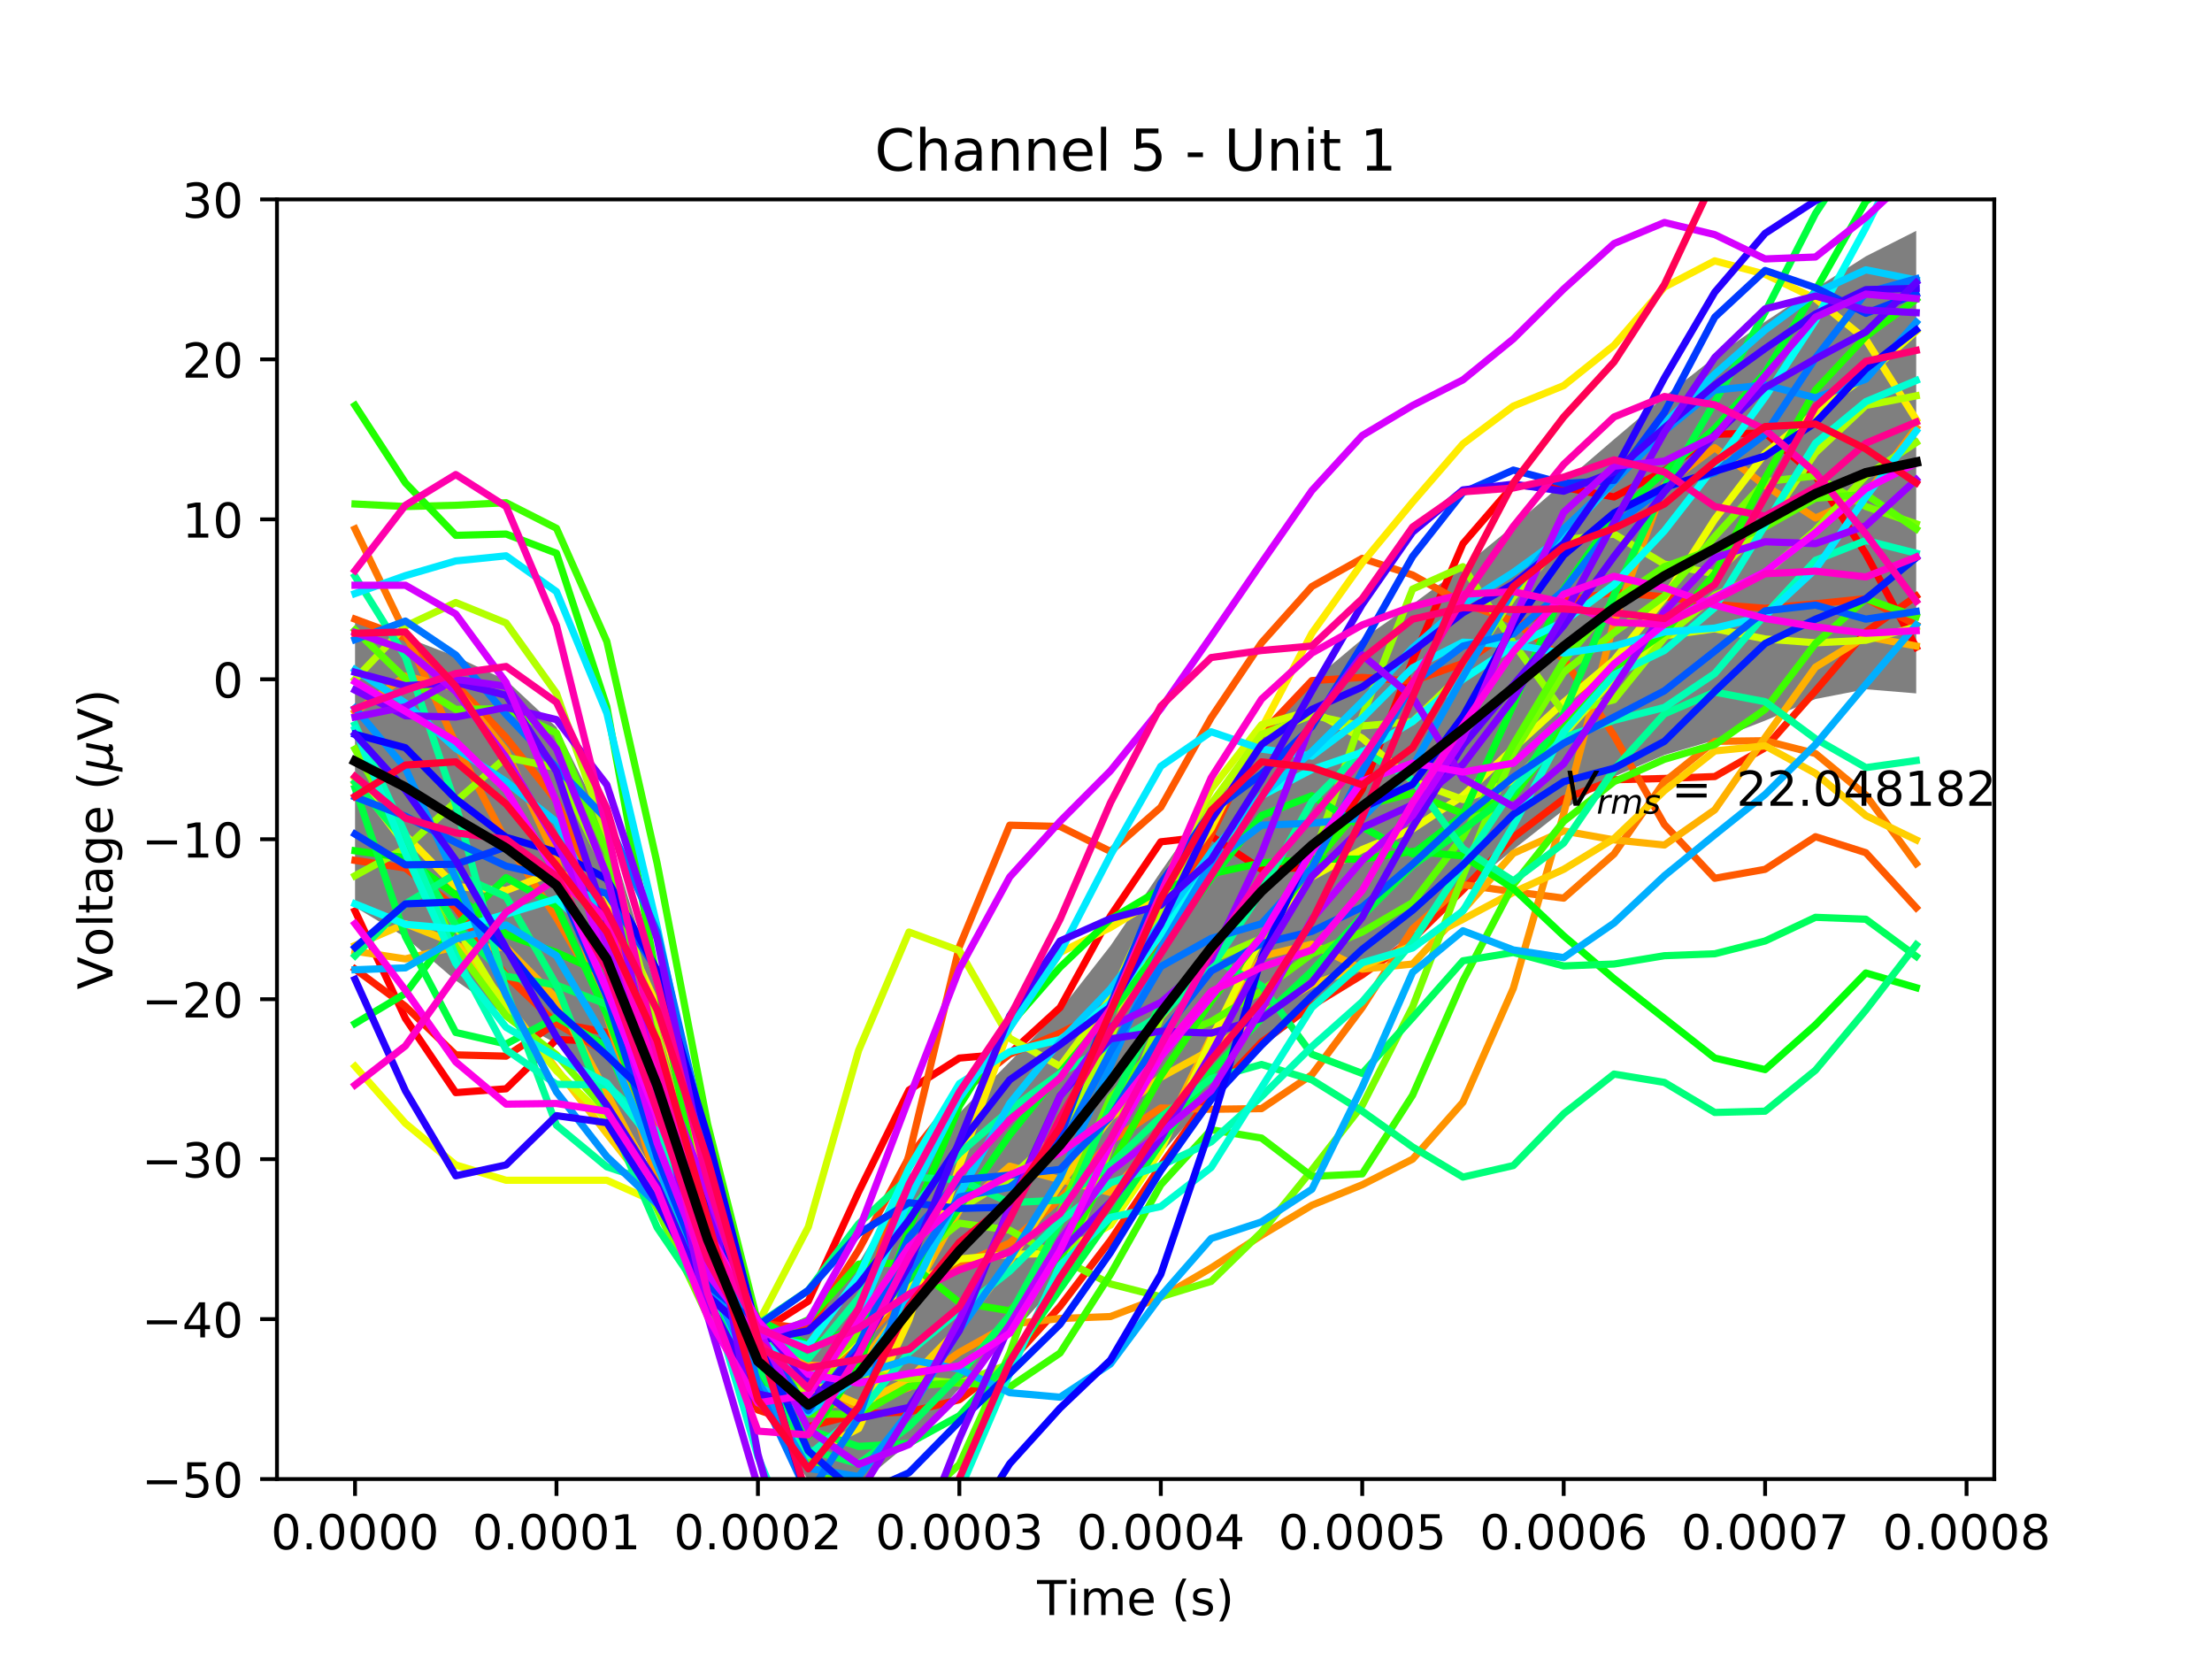 <?xml version="1.0" encoding="utf-8" standalone="no"?>
<!DOCTYPE svg PUBLIC "-//W3C//DTD SVG 1.1//EN"
  "http://www.w3.org/Graphics/SVG/1.1/DTD/svg11.dtd">
<!-- Created with matplotlib (http://matplotlib.org/) -->
<svg height="345pt" version="1.1" viewBox="0 0 460 345" width="460pt" xmlns="http://www.w3.org/2000/svg" xmlns:xlink="http://www.w3.org/1999/xlink">
 <defs>
  <style type="text/css">
*{stroke-linecap:butt;stroke-linejoin:round;}
  </style>
 </defs>
 <g id="figure_1">
  <g id="patch_1">
   <path d="M 0 345.6 
L 460.8 345.6 
L 460.8 0 
L 0 0 
z
" style="fill:#ffffff;"/>
  </g>
  <g id="axes_1">
   <g id="patch_2">
    <path d="M 57.6 307.584 
L 414.72 307.584 
L 414.72 41.472 
L 57.6 41.472 
z
" style="fill:#ffffff;"/>
   </g>
   <g id="PolyCollection_1">
    <defs>
     <path d="M 73.833 -217.579 
L 73.833 -156.98 
L 84.305 -150.688 
L 94.778 -141.7 
L 105.251 -134.328 
L 115.724 -128.555 
L 126.196 -118.955 
L 136.669 -100.425 
L 147.142 -76.799 
L 157.615 -54.425 
L 168.087 -37.739 
L 178.56 -36.782 
L 189.033 -45.495 
L 199.505 -56.833 
L 209.978 -67.604 
L 220.451 -79.397 
L 230.924 -92.485 
L 241.396 -105.607 
L 251.869 -117.719 
L 262.342 -127.714 
L 272.815 -135.713 
L 283.287 -143.227 
L 293.76 -151.652 
L 304.233 -160.355 
L 314.705 -168.938 
L 325.178 -177.176 
L 335.651 -184.108 
L 346.124 -188.603 
L 356.596 -191.68 
L 367.069 -195.742 
L 377.542 -200.239 
L 388.015 -202.266 
L 398.487 -201.402 
L 398.487 -297.594 
L 398.487 -297.594 
L 388.015 -292.3 
L 377.542 -285.629 
L 367.069 -278.697 
L 356.596 -271.33 
L 346.124 -263.1 
L 335.651 -254.238 
L 325.178 -245.24 
L 314.705 -236.238 
L 304.233 -227.658 
L 293.76 -219.946 
L 283.287 -212.689 
L 272.815 -203.928 
L 262.342 -192.804 
L 251.869 -179.373 
L 241.396 -164.322 
L 230.924 -148.905 
L 220.451 -135.54 
L 209.978 -124.78 
L 199.505 -114.154 
L 189.033 -100.529 
L 178.56 -82.906 
L 168.087 -69.101 
L 157.615 -70.632 
L 147.142 -99.006 
L 136.669 -139.238 
L 126.196 -173.3 
L 115.724 -194.396 
L 105.251 -204.147 
L 94.778 -209.077 
L 84.305 -213.118 
L 73.833 -217.579 
z
" id="me5afd475da"/>
    </defs>
    <g clip-path="url(#pa9ed80d4bc)">
     <use style="fill-opacity:0.5;" x="0" xlink:href="#me5afd475da" y="345.6"/>
    </g>
   </g>
   <g id="matplotlib.axis_1">
    <g id="xtick_1">
     <g id="line2d_1">
      <defs>
       <path d="M 0 0 
L 0 3.5 
" id="m2b2dfeff4d" style="stroke:#000000;stroke-width:0.8;"/>
      </defs>
      <g>
       <use style="stroke:#000000;stroke-width:0.8;" x="73.833" xlink:href="#m2b2dfeff4d" y="307.584"/>
      </g>
     </g>
     <g id="text_1">
      <!-- 0.0000 -->
      <defs>
       <path d="M 31.781 66.406 
Q 24.172 66.406 20.328 58.906 
Q 16.5 51.422 16.5 36.375 
Q 16.5 21.391 20.328 13.891 
Q 24.172 6.391 31.781 6.391 
Q 39.453 6.391 43.281 13.891 
Q 47.125 21.391 47.125 36.375 
Q 47.125 51.422 43.281 58.906 
Q 39.453 66.406 31.781 66.406 
z
M 31.781 74.219 
Q 44.047 74.219 50.516 64.516 
Q 56.984 54.828 56.984 36.375 
Q 56.984 17.969 50.516 8.266 
Q 44.047 -1.422 31.781 -1.422 
Q 19.531 -1.422 13.062 8.266 
Q 6.594 17.969 6.594 36.375 
Q 6.594 54.828 13.062 64.516 
Q 19.531 74.219 31.781 74.219 
z
" id="DejaVuSans-30"/>
       <path d="M 10.688 12.406 
L 21 12.406 
L 21 0 
L 10.688 0 
z
" id="DejaVuSans-2e"/>
      </defs>
      <g transform="translate(56.337 322.182)scale(0.1 -0.1)">
       <use xlink:href="#DejaVuSans-30"/>
       <use x="63.623" xlink:href="#DejaVuSans-2e"/>
       <use x="95.41" xlink:href="#DejaVuSans-30"/>
       <use x="159.033" xlink:href="#DejaVuSans-30"/>
       <use x="222.656" xlink:href="#DejaVuSans-30"/>
       <use x="286.279" xlink:href="#DejaVuSans-30"/>
      </g>
     </g>
    </g>
    <g id="xtick_2">
     <g id="line2d_2">
      <g>
       <use style="stroke:#000000;stroke-width:0.8;" x="115.724" xlink:href="#m2b2dfeff4d" y="307.584"/>
      </g>
     </g>
     <g id="text_2">
      <!-- 0.0001 -->
      <defs>
       <path d="M 12.406 8.297 
L 28.516 8.297 
L 28.516 63.922 
L 10.984 60.406 
L 10.984 69.391 
L 28.422 72.906 
L 38.281 72.906 
L 38.281 8.297 
L 54.391 8.297 
L 54.391 0 
L 12.406 0 
z
" id="DejaVuSans-31"/>
      </defs>
      <g transform="translate(98.228 322.182)scale(0.1 -0.1)">
       <use xlink:href="#DejaVuSans-30"/>
       <use x="63.623" xlink:href="#DejaVuSans-2e"/>
       <use x="95.41" xlink:href="#DejaVuSans-30"/>
       <use x="159.033" xlink:href="#DejaVuSans-30"/>
       <use x="222.656" xlink:href="#DejaVuSans-30"/>
       <use x="286.279" xlink:href="#DejaVuSans-31"/>
      </g>
     </g>
    </g>
    <g id="xtick_3">
     <g id="line2d_3">
      <g>
       <use style="stroke:#000000;stroke-width:0.8;" x="157.615" xlink:href="#m2b2dfeff4d" y="307.584"/>
      </g>
     </g>
     <g id="text_3">
      <!-- 0.0002 -->
      <defs>
       <path d="M 19.188 8.297 
L 53.609 8.297 
L 53.609 0 
L 7.328 0 
L 7.328 8.297 
Q 12.938 14.109 22.625 23.891 
Q 32.328 33.688 34.812 36.531 
Q 39.547 41.844 41.422 45.531 
Q 43.312 49.219 43.312 52.781 
Q 43.312 58.594 39.234 62.25 
Q 35.156 65.922 28.609 65.922 
Q 23.969 65.922 18.812 64.312 
Q 13.672 62.703 7.812 59.422 
L 7.812 69.391 
Q 13.766 71.781 18.938 73 
Q 24.125 74.219 28.422 74.219 
Q 39.75 74.219 46.484 68.547 
Q 53.219 62.891 53.219 53.422 
Q 53.219 48.922 51.531 44.891 
Q 49.859 40.875 45.406 35.406 
Q 44.188 33.984 37.641 27.219 
Q 31.109 20.453 19.188 8.297 
z
" id="DejaVuSans-32"/>
      </defs>
      <g transform="translate(140.119 322.182)scale(0.1 -0.1)">
       <use xlink:href="#DejaVuSans-30"/>
       <use x="63.623" xlink:href="#DejaVuSans-2e"/>
       <use x="95.41" xlink:href="#DejaVuSans-30"/>
       <use x="159.033" xlink:href="#DejaVuSans-30"/>
       <use x="222.656" xlink:href="#DejaVuSans-30"/>
       <use x="286.279" xlink:href="#DejaVuSans-32"/>
      </g>
     </g>
    </g>
    <g id="xtick_4">
     <g id="line2d_4">
      <g>
       <use style="stroke:#000000;stroke-width:0.8;" x="199.505" xlink:href="#m2b2dfeff4d" y="307.584"/>
      </g>
     </g>
     <g id="text_4">
      <!-- 0.0003 -->
      <defs>
       <path d="M 40.578 39.312 
Q 47.656 37.797 51.625 33 
Q 55.609 28.219 55.609 21.188 
Q 55.609 10.406 48.188 4.484 
Q 40.766 -1.422 27.094 -1.422 
Q 22.516 -1.422 17.656 -0.516 
Q 12.797 0.391 7.625 2.203 
L 7.625 11.719 
Q 11.719 9.328 16.594 8.109 
Q 21.484 6.891 26.812 6.891 
Q 36.078 6.891 40.938 10.547 
Q 45.797 14.203 45.797 21.188 
Q 45.797 27.641 41.281 31.266 
Q 36.766 34.906 28.719 34.906 
L 20.219 34.906 
L 20.219 43.016 
L 29.109 43.016 
Q 36.375 43.016 40.234 45.922 
Q 44.094 48.828 44.094 54.297 
Q 44.094 59.906 40.109 62.906 
Q 36.141 65.922 28.719 65.922 
Q 24.656 65.922 20.016 65.031 
Q 15.375 64.156 9.812 62.312 
L 9.812 71.094 
Q 15.438 72.656 20.344 73.438 
Q 25.25 74.219 29.594 74.219 
Q 40.828 74.219 47.359 69.109 
Q 53.906 64.016 53.906 55.328 
Q 53.906 49.266 50.438 45.094 
Q 46.969 40.922 40.578 39.312 
z
" id="DejaVuSans-33"/>
      </defs>
      <g transform="translate(182.01 322.182)scale(0.1 -0.1)">
       <use xlink:href="#DejaVuSans-30"/>
       <use x="63.623" xlink:href="#DejaVuSans-2e"/>
       <use x="95.41" xlink:href="#DejaVuSans-30"/>
       <use x="159.033" xlink:href="#DejaVuSans-30"/>
       <use x="222.656" xlink:href="#DejaVuSans-30"/>
       <use x="286.279" xlink:href="#DejaVuSans-33"/>
      </g>
     </g>
    </g>
    <g id="xtick_5">
     <g id="line2d_5">
      <g>
       <use style="stroke:#000000;stroke-width:0.8;" x="241.396" xlink:href="#m2b2dfeff4d" y="307.584"/>
      </g>
     </g>
     <g id="text_5">
      <!-- 0.0004 -->
      <defs>
       <path d="M 37.797 64.312 
L 12.891 25.391 
L 37.797 25.391 
z
M 35.203 72.906 
L 47.609 72.906 
L 47.609 25.391 
L 58.016 25.391 
L 58.016 17.188 
L 47.609 17.188 
L 47.609 0 
L 37.797 0 
L 37.797 17.188 
L 4.891 17.188 
L 4.891 26.703 
z
" id="DejaVuSans-34"/>
      </defs>
      <g transform="translate(223.901 322.182)scale(0.1 -0.1)">
       <use xlink:href="#DejaVuSans-30"/>
       <use x="63.623" xlink:href="#DejaVuSans-2e"/>
       <use x="95.41" xlink:href="#DejaVuSans-30"/>
       <use x="159.033" xlink:href="#DejaVuSans-30"/>
       <use x="222.656" xlink:href="#DejaVuSans-30"/>
       <use x="286.279" xlink:href="#DejaVuSans-34"/>
      </g>
     </g>
    </g>
    <g id="xtick_6">
     <g id="line2d_6">
      <g>
       <use style="stroke:#000000;stroke-width:0.8;" x="283.287" xlink:href="#m2b2dfeff4d" y="307.584"/>
      </g>
     </g>
     <g id="text_6">
      <!-- 0.0005 -->
      <defs>
       <path d="M 10.797 72.906 
L 49.516 72.906 
L 49.516 64.594 
L 19.828 64.594 
L 19.828 46.734 
Q 21.969 47.469 24.109 47.828 
Q 26.266 48.188 28.422 48.188 
Q 40.625 48.188 47.75 41.5 
Q 54.891 34.812 54.891 23.391 
Q 54.891 11.625 47.562 5.094 
Q 40.234 -1.422 26.906 -1.422 
Q 22.312 -1.422 17.547 -0.641 
Q 12.797 0.141 7.719 1.703 
L 7.719 11.625 
Q 12.109 9.234 16.797 8.062 
Q 21.484 6.891 26.703 6.891 
Q 35.156 6.891 40.078 11.328 
Q 45.016 15.766 45.016 23.391 
Q 45.016 31 40.078 35.438 
Q 35.156 39.891 26.703 39.891 
Q 22.75 39.891 18.812 39.016 
Q 14.891 38.141 10.797 36.281 
z
" id="DejaVuSans-35"/>
      </defs>
      <g transform="translate(265.792 322.182)scale(0.1 -0.1)">
       <use xlink:href="#DejaVuSans-30"/>
       <use x="63.623" xlink:href="#DejaVuSans-2e"/>
       <use x="95.41" xlink:href="#DejaVuSans-30"/>
       <use x="159.033" xlink:href="#DejaVuSans-30"/>
       <use x="222.656" xlink:href="#DejaVuSans-30"/>
       <use x="286.279" xlink:href="#DejaVuSans-35"/>
      </g>
     </g>
    </g>
    <g id="xtick_7">
     <g id="line2d_7">
      <g>
       <use style="stroke:#000000;stroke-width:0.8;" x="325.178" xlink:href="#m2b2dfeff4d" y="307.584"/>
      </g>
     </g>
     <g id="text_7">
      <!-- 0.0006 -->
      <defs>
       <path d="M 33.016 40.375 
Q 26.375 40.375 22.484 35.828 
Q 18.609 31.297 18.609 23.391 
Q 18.609 15.531 22.484 10.953 
Q 26.375 6.391 33.016 6.391 
Q 39.656 6.391 43.531 10.953 
Q 47.406 15.531 47.406 23.391 
Q 47.406 31.297 43.531 35.828 
Q 39.656 40.375 33.016 40.375 
z
M 52.594 71.297 
L 52.594 62.312 
Q 48.875 64.062 45.094 64.984 
Q 41.312 65.922 37.594 65.922 
Q 27.828 65.922 22.672 59.328 
Q 17.531 52.734 16.797 39.406 
Q 19.672 43.656 24.016 45.922 
Q 28.375 48.188 33.594 48.188 
Q 44.578 48.188 50.953 41.516 
Q 57.328 34.859 57.328 23.391 
Q 57.328 12.156 50.688 5.359 
Q 44.047 -1.422 33.016 -1.422 
Q 20.359 -1.422 13.672 8.266 
Q 6.984 17.969 6.984 36.375 
Q 6.984 53.656 15.188 63.938 
Q 23.391 74.219 37.203 74.219 
Q 40.922 74.219 44.703 73.484 
Q 48.484 72.75 52.594 71.297 
z
" id="DejaVuSans-36"/>
      </defs>
      <g transform="translate(307.683 322.182)scale(0.1 -0.1)">
       <use xlink:href="#DejaVuSans-30"/>
       <use x="63.623" xlink:href="#DejaVuSans-2e"/>
       <use x="95.41" xlink:href="#DejaVuSans-30"/>
       <use x="159.033" xlink:href="#DejaVuSans-30"/>
       <use x="222.656" xlink:href="#DejaVuSans-30"/>
       <use x="286.279" xlink:href="#DejaVuSans-36"/>
      </g>
     </g>
    </g>
    <g id="xtick_8">
     <g id="line2d_8">
      <g>
       <use style="stroke:#000000;stroke-width:0.8;" x="367.069" xlink:href="#m2b2dfeff4d" y="307.584"/>
      </g>
     </g>
     <g id="text_8">
      <!-- 0.0007 -->
      <defs>
       <path d="M 8.203 72.906 
L 55.078 72.906 
L 55.078 68.703 
L 28.609 0 
L 18.312 0 
L 43.219 64.594 
L 8.203 64.594 
z
" id="DejaVuSans-37"/>
      </defs>
      <g transform="translate(349.574 322.182)scale(0.1 -0.1)">
       <use xlink:href="#DejaVuSans-30"/>
       <use x="63.623" xlink:href="#DejaVuSans-2e"/>
       <use x="95.41" xlink:href="#DejaVuSans-30"/>
       <use x="159.033" xlink:href="#DejaVuSans-30"/>
       <use x="222.656" xlink:href="#DejaVuSans-30"/>
       <use x="286.279" xlink:href="#DejaVuSans-37"/>
      </g>
     </g>
    </g>
    <g id="xtick_9">
     <g id="line2d_9">
      <g>
       <use style="stroke:#000000;stroke-width:0.8;" x="408.96" xlink:href="#m2b2dfeff4d" y="307.584"/>
      </g>
     </g>
     <g id="text_9">
      <!-- 0.0008 -->
      <defs>
       <path d="M 31.781 34.625 
Q 24.75 34.625 20.719 30.859 
Q 16.703 27.094 16.703 20.516 
Q 16.703 13.922 20.719 10.156 
Q 24.75 6.391 31.781 6.391 
Q 38.812 6.391 42.859 10.172 
Q 46.922 13.969 46.922 20.516 
Q 46.922 27.094 42.891 30.859 
Q 38.875 34.625 31.781 34.625 
z
M 21.922 38.812 
Q 15.578 40.375 12.031 44.719 
Q 8.5 49.078 8.5 55.328 
Q 8.5 64.062 14.719 69.141 
Q 20.953 74.219 31.781 74.219 
Q 42.672 74.219 48.875 69.141 
Q 55.078 64.062 55.078 55.328 
Q 55.078 49.078 51.531 44.719 
Q 48 40.375 41.703 38.812 
Q 48.828 37.156 52.797 32.312 
Q 56.781 27.484 56.781 20.516 
Q 56.781 9.906 50.312 4.234 
Q 43.844 -1.422 31.781 -1.422 
Q 19.734 -1.422 13.25 4.234 
Q 6.781 9.906 6.781 20.516 
Q 6.781 27.484 10.781 32.312 
Q 14.797 37.156 21.922 38.812 
z
M 18.312 54.391 
Q 18.312 48.734 21.844 45.562 
Q 25.391 42.391 31.781 42.391 
Q 38.141 42.391 41.719 45.562 
Q 45.312 48.734 45.312 54.391 
Q 45.312 60.062 41.719 63.234 
Q 38.141 66.406 31.781 66.406 
Q 25.391 66.406 21.844 63.234 
Q 18.312 60.062 18.312 54.391 
z
" id="DejaVuSans-38"/>
      </defs>
      <g transform="translate(391.465 322.182)scale(0.1 -0.1)">
       <use xlink:href="#DejaVuSans-30"/>
       <use x="63.623" xlink:href="#DejaVuSans-2e"/>
       <use x="95.41" xlink:href="#DejaVuSans-30"/>
       <use x="159.033" xlink:href="#DejaVuSans-30"/>
       <use x="222.656" xlink:href="#DejaVuSans-30"/>
       <use x="286.279" xlink:href="#DejaVuSans-38"/>
      </g>
     </g>
    </g>
    <g id="text_10">
     <!-- Time (s) -->
     <defs>
      <path d="M -0.297 72.906 
L 61.375 72.906 
L 61.375 64.594 
L 35.5 64.594 
L 35.5 0 
L 25.594 0 
L 25.594 64.594 
L -0.297 64.594 
z
" id="DejaVuSans-54"/>
      <path d="M 9.422 54.688 
L 18.406 54.688 
L 18.406 0 
L 9.422 0 
z
M 9.422 75.984 
L 18.406 75.984 
L 18.406 64.594 
L 9.422 64.594 
z
" id="DejaVuSans-69"/>
      <path d="M 52 44.188 
Q 55.375 50.25 60.062 53.125 
Q 64.75 56 71.094 56 
Q 79.641 56 84.281 50.016 
Q 88.922 44.047 88.922 33.016 
L 88.922 0 
L 79.891 0 
L 79.891 32.719 
Q 79.891 40.578 77.094 44.375 
Q 74.312 48.188 68.609 48.188 
Q 61.625 48.188 57.562 43.547 
Q 53.516 38.922 53.516 30.906 
L 53.516 0 
L 44.484 0 
L 44.484 32.719 
Q 44.484 40.625 41.703 44.406 
Q 38.922 48.188 33.109 48.188 
Q 26.219 48.188 22.156 43.531 
Q 18.109 38.875 18.109 30.906 
L 18.109 0 
L 9.078 0 
L 9.078 54.688 
L 18.109 54.688 
L 18.109 46.188 
Q 21.188 51.219 25.484 53.609 
Q 29.781 56 35.688 56 
Q 41.656 56 45.828 52.969 
Q 50 49.953 52 44.188 
z
" id="DejaVuSans-6d"/>
      <path d="M 56.203 29.594 
L 56.203 25.203 
L 14.891 25.203 
Q 15.484 15.922 20.484 11.062 
Q 25.484 6.203 34.422 6.203 
Q 39.594 6.203 44.453 7.469 
Q 49.312 8.734 54.109 11.281 
L 54.109 2.781 
Q 49.266 0.734 44.188 -0.344 
Q 39.109 -1.422 33.891 -1.422 
Q 20.797 -1.422 13.156 6.188 
Q 5.516 13.812 5.516 26.812 
Q 5.516 40.234 12.766 48.109 
Q 20.016 56 32.328 56 
Q 43.359 56 49.781 48.891 
Q 56.203 41.797 56.203 29.594 
z
M 47.219 32.234 
Q 47.125 39.594 43.094 43.984 
Q 39.062 48.391 32.422 48.391 
Q 24.906 48.391 20.391 44.141 
Q 15.875 39.891 15.188 32.172 
z
" id="DejaVuSans-65"/>
      <path id="DejaVuSans-20"/>
      <path d="M 31 75.875 
Q 24.469 64.656 21.281 53.656 
Q 18.109 42.672 18.109 31.391 
Q 18.109 20.125 21.312 9.062 
Q 24.516 -2 31 -13.188 
L 23.188 -13.188 
Q 15.875 -1.703 12.234 9.375 
Q 8.594 20.453 8.594 31.391 
Q 8.594 42.281 12.203 53.312 
Q 15.828 64.359 23.188 75.875 
z
" id="DejaVuSans-28"/>
      <path d="M 44.281 53.078 
L 44.281 44.578 
Q 40.484 46.531 36.375 47.5 
Q 32.281 48.484 27.875 48.484 
Q 21.188 48.484 17.844 46.438 
Q 14.5 44.391 14.5 40.281 
Q 14.5 37.156 16.891 35.375 
Q 19.281 33.594 26.516 31.984 
L 29.594 31.297 
Q 39.156 29.25 43.188 25.516 
Q 47.219 21.781 47.219 15.094 
Q 47.219 7.469 41.188 3.016 
Q 35.156 -1.422 24.609 -1.422 
Q 20.219 -1.422 15.453 -0.562 
Q 10.688 0.297 5.422 2 
L 5.422 11.281 
Q 10.406 8.688 15.234 7.391 
Q 20.062 6.109 24.812 6.109 
Q 31.156 6.109 34.562 8.281 
Q 37.984 10.453 37.984 14.406 
Q 37.984 18.062 35.516 20.016 
Q 33.062 21.969 24.703 23.781 
L 21.578 24.516 
Q 13.234 26.266 9.516 29.906 
Q 5.812 33.547 5.812 39.891 
Q 5.812 47.609 11.281 51.797 
Q 16.75 56 26.812 56 
Q 31.781 56 36.172 55.266 
Q 40.578 54.547 44.281 53.078 
z
" id="DejaVuSans-73"/>
      <path d="M 8.016 75.875 
L 15.828 75.875 
Q 23.141 64.359 26.781 53.312 
Q 30.422 42.281 30.422 31.391 
Q 30.422 20.453 26.781 9.375 
Q 23.141 -1.703 15.828 -13.188 
L 8.016 -13.188 
Q 14.5 -2 17.703 9.062 
Q 20.906 20.125 20.906 31.391 
Q 20.906 42.672 17.703 53.656 
Q 14.5 64.656 8.016 75.875 
z
" id="DejaVuSans-29"/>
     </defs>
     <g transform="translate(215.677 335.861)scale(0.1 -0.1)">
      <use xlink:href="#DejaVuSans-54"/>
      <use x="61.037" xlink:href="#DejaVuSans-69"/>
      <use x="88.82" xlink:href="#DejaVuSans-6d"/>
      <use x="186.232" xlink:href="#DejaVuSans-65"/>
      <use x="247.756" xlink:href="#DejaVuSans-20"/>
      <use x="279.543" xlink:href="#DejaVuSans-28"/>
      <use x="318.557" xlink:href="#DejaVuSans-73"/>
      <use x="370.656" xlink:href="#DejaVuSans-29"/>
     </g>
    </g>
   </g>
   <g id="matplotlib.axis_2">
    <g id="ytick_1">
     <g id="line2d_10">
      <defs>
       <path d="M 0 0 
L -3.5 0 
" id="mb3353844d0" style="stroke:#000000;stroke-width:0.8;"/>
      </defs>
      <g>
       <use style="stroke:#000000;stroke-width:0.8;" x="57.6" xlink:href="#mb3353844d0" y="307.584"/>
      </g>
     </g>
     <g id="text_11">
      <!-- −50 -->
      <defs>
       <path d="M 10.594 35.5 
L 73.188 35.5 
L 73.188 27.203 
L 10.594 27.203 
z
" id="DejaVuSans-2212"/>
      </defs>
      <g transform="translate(29.495 311.383)scale(0.1 -0.1)">
       <use xlink:href="#DejaVuSans-2212"/>
       <use x="83.789" xlink:href="#DejaVuSans-35"/>
       <use x="147.412" xlink:href="#DejaVuSans-30"/>
      </g>
     </g>
    </g>
    <g id="ytick_2">
     <g id="line2d_11">
      <g>
       <use style="stroke:#000000;stroke-width:0.8;" x="57.6" xlink:href="#mb3353844d0" y="274.32"/>
      </g>
     </g>
     <g id="text_12">
      <!-- −40 -->
      <g transform="translate(29.495 278.119)scale(0.1 -0.1)">
       <use xlink:href="#DejaVuSans-2212"/>
       <use x="83.789" xlink:href="#DejaVuSans-34"/>
       <use x="147.412" xlink:href="#DejaVuSans-30"/>
      </g>
     </g>
    </g>
    <g id="ytick_3">
     <g id="line2d_12">
      <g>
       <use style="stroke:#000000;stroke-width:0.8;" x="57.6" xlink:href="#mb3353844d0" y="241.056"/>
      </g>
     </g>
     <g id="text_13">
      <!-- −30 -->
      <g transform="translate(29.495 244.855)scale(0.1 -0.1)">
       <use xlink:href="#DejaVuSans-2212"/>
       <use x="83.789" xlink:href="#DejaVuSans-33"/>
       <use x="147.412" xlink:href="#DejaVuSans-30"/>
      </g>
     </g>
    </g>
    <g id="ytick_4">
     <g id="line2d_13">
      <g>
       <use style="stroke:#000000;stroke-width:0.8;" x="57.6" xlink:href="#mb3353844d0" y="207.792"/>
      </g>
     </g>
     <g id="text_14">
      <!-- −20 -->
      <g transform="translate(29.495 211.591)scale(0.1 -0.1)">
       <use xlink:href="#DejaVuSans-2212"/>
       <use x="83.789" xlink:href="#DejaVuSans-32"/>
       <use x="147.412" xlink:href="#DejaVuSans-30"/>
      </g>
     </g>
    </g>
    <g id="ytick_5">
     <g id="line2d_14">
      <g>
       <use style="stroke:#000000;stroke-width:0.8;" x="57.6" xlink:href="#mb3353844d0" y="174.528"/>
      </g>
     </g>
     <g id="text_15">
      <!-- −10 -->
      <g transform="translate(29.495 178.327)scale(0.1 -0.1)">
       <use xlink:href="#DejaVuSans-2212"/>
       <use x="83.789" xlink:href="#DejaVuSans-31"/>
       <use x="147.412" xlink:href="#DejaVuSans-30"/>
      </g>
     </g>
    </g>
    <g id="ytick_6">
     <g id="line2d_15">
      <g>
       <use style="stroke:#000000;stroke-width:0.8;" x="57.6" xlink:href="#mb3353844d0" y="141.264"/>
      </g>
     </g>
     <g id="text_16">
      <!-- 0 -->
      <g transform="translate(44.237 145.063)scale(0.1 -0.1)">
       <use xlink:href="#DejaVuSans-30"/>
      </g>
     </g>
    </g>
    <g id="ytick_7">
     <g id="line2d_16">
      <g>
       <use style="stroke:#000000;stroke-width:0.8;" x="57.6" xlink:href="#mb3353844d0" y="108"/>
      </g>
     </g>
     <g id="text_17">
      <!-- 10 -->
      <g transform="translate(37.875 111.799)scale(0.1 -0.1)">
       <use xlink:href="#DejaVuSans-31"/>
       <use x="63.623" xlink:href="#DejaVuSans-30"/>
      </g>
     </g>
    </g>
    <g id="ytick_8">
     <g id="line2d_17">
      <g>
       <use style="stroke:#000000;stroke-width:0.8;" x="57.6" xlink:href="#mb3353844d0" y="74.736"/>
      </g>
     </g>
     <g id="text_18">
      <!-- 20 -->
      <g transform="translate(37.875 78.535)scale(0.1 -0.1)">
       <use xlink:href="#DejaVuSans-32"/>
       <use x="63.623" xlink:href="#DejaVuSans-30"/>
      </g>
     </g>
    </g>
    <g id="ytick_9">
     <g id="line2d_18">
      <g>
       <use style="stroke:#000000;stroke-width:0.8;" x="57.6" xlink:href="#mb3353844d0" y="41.472"/>
      </g>
     </g>
     <g id="text_19">
      <!-- 30 -->
      <g transform="translate(37.875 45.271)scale(0.1 -0.1)">
       <use xlink:href="#DejaVuSans-33"/>
       <use x="63.623" xlink:href="#DejaVuSans-30"/>
      </g>
     </g>
    </g>
    <g id="text_20">
     <!-- Voltage ($\mu$V) -->
     <defs>
      <path d="M 28.609 0 
L 0.781 72.906 
L 11.078 72.906 
L 34.188 11.531 
L 57.328 72.906 
L 67.578 72.906 
L 39.797 0 
z
" id="DejaVuSans-56"/>
      <path d="M 30.609 48.391 
Q 23.391 48.391 19.188 42.75 
Q 14.984 37.109 14.984 27.297 
Q 14.984 17.484 19.156 11.844 
Q 23.344 6.203 30.609 6.203 
Q 37.797 6.203 41.984 11.859 
Q 46.188 17.531 46.188 27.297 
Q 46.188 37.016 41.984 42.703 
Q 37.797 48.391 30.609 48.391 
z
M 30.609 56 
Q 42.328 56 49.016 48.375 
Q 55.719 40.766 55.719 27.297 
Q 55.719 13.875 49.016 6.219 
Q 42.328 -1.422 30.609 -1.422 
Q 18.844 -1.422 12.172 6.219 
Q 5.516 13.875 5.516 27.297 
Q 5.516 40.766 12.172 48.375 
Q 18.844 56 30.609 56 
z
" id="DejaVuSans-6f"/>
      <path d="M 9.422 75.984 
L 18.406 75.984 
L 18.406 0 
L 9.422 0 
z
" id="DejaVuSans-6c"/>
      <path d="M 18.312 70.219 
L 18.312 54.688 
L 36.812 54.688 
L 36.812 47.703 
L 18.312 47.703 
L 18.312 18.016 
Q 18.312 11.328 20.141 9.422 
Q 21.969 7.516 27.594 7.516 
L 36.812 7.516 
L 36.812 0 
L 27.594 0 
Q 17.188 0 13.234 3.875 
Q 9.281 7.766 9.281 18.016 
L 9.281 47.703 
L 2.688 47.703 
L 2.688 54.688 
L 9.281 54.688 
L 9.281 70.219 
z
" id="DejaVuSans-74"/>
      <path d="M 34.281 27.484 
Q 23.391 27.484 19.188 25 
Q 14.984 22.516 14.984 16.5 
Q 14.984 11.719 18.141 8.906 
Q 21.297 6.109 26.703 6.109 
Q 34.188 6.109 38.703 11.406 
Q 43.219 16.703 43.219 25.484 
L 43.219 27.484 
z
M 52.203 31.203 
L 52.203 0 
L 43.219 0 
L 43.219 8.297 
Q 40.141 3.328 35.547 0.953 
Q 30.953 -1.422 24.312 -1.422 
Q 15.922 -1.422 10.953 3.297 
Q 6 8.016 6 15.922 
Q 6 25.141 12.172 29.828 
Q 18.359 34.516 30.609 34.516 
L 43.219 34.516 
L 43.219 35.406 
Q 43.219 41.609 39.141 45 
Q 35.062 48.391 27.688 48.391 
Q 23 48.391 18.547 47.266 
Q 14.109 46.141 10.016 43.891 
L 10.016 52.203 
Q 14.938 54.109 19.578 55.047 
Q 24.219 56 28.609 56 
Q 40.484 56 46.344 49.844 
Q 52.203 43.703 52.203 31.203 
z
" id="DejaVuSans-61"/>
      <path d="M 45.406 27.984 
Q 45.406 37.75 41.375 43.109 
Q 37.359 48.484 30.078 48.484 
Q 22.859 48.484 18.828 43.109 
Q 14.797 37.75 14.797 27.984 
Q 14.797 18.266 18.828 12.891 
Q 22.859 7.516 30.078 7.516 
Q 37.359 7.516 41.375 12.891 
Q 45.406 18.266 45.406 27.984 
z
M 54.391 6.781 
Q 54.391 -7.172 48.188 -13.984 
Q 42 -20.797 29.203 -20.797 
Q 24.469 -20.797 20.266 -20.094 
Q 16.062 -19.391 12.109 -17.922 
L 12.109 -9.188 
Q 16.062 -11.328 19.922 -12.344 
Q 23.781 -13.375 27.781 -13.375 
Q 36.625 -13.375 41.016 -8.766 
Q 45.406 -4.156 45.406 5.172 
L 45.406 9.625 
Q 42.625 4.781 38.281 2.391 
Q 33.938 0 27.875 0 
Q 17.828 0 11.672 7.656 
Q 5.516 15.328 5.516 27.984 
Q 5.516 40.672 11.672 48.328 
Q 17.828 56 27.875 56 
Q 33.938 56 38.281 53.609 
Q 42.625 51.219 45.406 46.391 
L 45.406 54.688 
L 54.391 54.688 
z
" id="DejaVuSans-67"/>
      <path d="M -1.312 -20.797 
L 13.375 54.688 
L 22.406 54.688 
L 15.766 20.656 
Q 15.578 19.625 15.422 18.359 
Q 15.281 17.094 15.281 15.828 
Q 15.281 11.281 18.141 8.828 
Q 21 6.391 26.312 6.391 
Q 33.547 6.391 37.984 10.484 
Q 42.438 14.594 44 22.797 
L 50.203 54.688 
L 59.188 54.688 
L 51.031 12.641 
Q 50.828 11.719 50.75 11.031 
Q 50.688 10.359 50.688 9.812 
Q 50.688 8.297 51.297 7.594 
Q 51.906 6.891 53.219 6.891 
Q 53.719 6.891 54.562 7.125 
Q 55.422 7.375 56.984 8.016 
L 55.609 0.781 
Q 53.469 -0.297 51.516 -0.859 
Q 49.562 -1.422 47.703 -1.422 
Q 44.484 -1.422 42.656 0.625 
Q 40.828 2.688 40.828 6.297 
Q 38.094 2.391 34.297 0.484 
Q 30.516 -1.422 25.391 -1.422 
Q 20.844 -1.422 17.453 0.672 
Q 14.062 2.781 12.984 6.203 
L 7.719 -20.797 
z
" id="DejaVuSans-Oblique-3bc"/>
     </defs>
     <g transform="translate(23.395 205.778)rotate(-90)scale(0.1 -0.1)">
      <use transform="translate(0 0.016)" xlink:href="#DejaVuSans-56"/>
      <use transform="translate(68.408 0.016)" xlink:href="#DejaVuSans-6f"/>
      <use transform="translate(129.59 0.016)" xlink:href="#DejaVuSans-6c"/>
      <use transform="translate(157.373 0.016)" xlink:href="#DejaVuSans-74"/>
      <use transform="translate(196.582 0.016)" xlink:href="#DejaVuSans-61"/>
      <use transform="translate(257.861 0.016)" xlink:href="#DejaVuSans-67"/>
      <use transform="translate(321.338 0.016)" xlink:href="#DejaVuSans-65"/>
      <use transform="translate(382.861 0.016)" xlink:href="#DejaVuSans-20"/>
      <use transform="translate(414.648 0.016)" xlink:href="#DejaVuSans-28"/>
      <use transform="translate(453.662 0.016)" xlink:href="#DejaVuSans-Oblique-3bc"/>
      <use transform="translate(517.285 0.016)" xlink:href="#DejaVuSans-56"/>
      <use transform="translate(585.693 0.016)" xlink:href="#DejaVuSans-29"/>
     </g>
    </g>
   </g>
   <g id="line2d_19">
    <path clip-path="url(#pa9ed80d4bc)" d="M 73.833 158.321 
L 84.305 163.697 
L 94.778 170.212 
L 105.251 176.363 
L 115.724 184.124 
L 126.196 199.472 
L 136.669 225.769 
L 147.142 257.697 
L 157.615 283.071 
L 168.087 292.18 
L 178.56 285.756 
L 189.033 272.588 
L 199.505 260.106 
L 209.978 249.408 
L 220.451 238.131 
L 230.924 224.905 
L 241.396 210.635 
L 251.869 197.054 
L 262.342 185.341 
L 272.815 175.779 
L 283.287 167.642 
L 293.76 159.801 
L 304.233 151.593 
L 314.705 143.012 
L 325.178 134.392 
L 335.651 126.427 
L 346.124 119.749 
L 356.596 114.095 
L 367.069 108.38 
L 377.542 102.666 
L 388.015 98.317 
L 398.487 96.102 
" style="fill:none;stroke:#000000;stroke-linecap:square;stroke-width:1.5;"/>
   </g>
   <g id="line2d_20">
    <path clip-path="url(#pa9ed80d4bc)" d="M 73.833 189.43 
L 84.305 211.784 
L 94.778 227.218 
L 105.251 226.42 
L 115.724 216.175 
L 126.196 216.574 
L 136.669 236.798 
L 147.142 263.143 
L 157.615 277.247 
L 168.087 270.594 
L 178.56 247.842 
L 189.033 226.686 
L 199.505 220.033 
L 209.978 219.102 
L 220.451 209.522 
L 230.924 190.495 
L 241.396 175.06 
L 251.869 173.863 
L 262.342 180.782 
L 272.815 180.382 
L 283.287 164.15 
L 293.76 137.405 
L 304.233 113.056 
L 314.705 100.948 
L 325.178 101.347 
L 335.651 103.343 
L 346.124 97.888 
L 356.596 90.304 
L 367.069 90.037 
L 377.542 98.952 
L 388.015 115.185 
L 398.487 134.611 
" style="fill:none;stroke:#ff0000;stroke-linecap:square;stroke-width:1.5;"/>
   </g>
   <g id="line2d_21">
    <path clip-path="url(#pa9ed80d4bc)" d="M 73.833 201.538 
L 84.305 209.256 
L 94.778 219.368 
L 105.251 219.634 
L 115.724 212.715 
L 126.196 214.711 
L 136.669 236.665 
L 147.142 270.461 
L 157.615 293.214 
L 168.087 296.673 
L 178.56 294.012 
L 189.033 293.613 
L 199.505 291.085 
L 209.978 283.235 
L 220.451 271.659 
L 230.924 257.954 
L 241.396 242.387 
L 251.869 227.75 
L 262.342 216.707 
L 272.815 209.123 
L 283.287 202.736 
L 293.76 195.285 
L 304.233 185.039 
L 314.705 174.129 
L 325.178 166.145 
L 335.651 162.154 
L 346.124 161.888 
L 356.596 161.489 
L 367.069 155.501 
L 377.542 143.659 
L 388.015 131.418 
L 398.487 123.967 
" style="fill:none;stroke:#ff1e00;stroke-linecap:square;stroke-width:1.5;"/>
   </g>
   <g id="line2d_22">
    <path clip-path="url(#pa9ed80d4bc)" d="M 73.833 178.919 
L 84.305 180.516 
L 94.778 188.765 
L 105.251 202.869 
L 115.724 212.848 
L 126.196 218.969 
L 136.669 231.875 
L 147.142 255.027 
L 157.615 275.118 
L 168.087 276.316 
L 178.56 259.95 
L 189.033 240.657 
L 199.505 227.484 
L 209.978 219.235 
L 220.451 214.844 
L 230.924 209.522 
L 241.396 195.551 
L 251.869 173.597 
L 262.342 152.574 
L 272.815 141.53 
L 283.287 140.865 
L 293.76 141.663 
L 304.233 137.938 
L 314.705 130.753 
L 325.178 125.031 
L 335.651 123.168 
L 346.124 124.1 
L 356.596 125.696 
L 367.069 126.495 
L 377.542 125.563 
L 388.015 124.499 
L 398.487 129.954 
" style="fill:none;stroke:#ff3b00;stroke-linecap:square;stroke-width:1.5;"/>
   </g>
   <g id="line2d_23">
    <path clip-path="url(#pa9ed80d4bc)" d="M 73.833 128.757 
L 84.305 132.615 
L 94.778 142.328 
L 105.251 153.372 
L 115.724 166.545 
L 126.196 189.962 
L 136.669 222.827 
L 147.142 255.16 
L 157.615 278.312 
L 168.087 287.493 
L 178.56 275.518 
L 189.033 240.125 
L 199.505 196.881 
L 209.978 171.601 
L 220.451 171.867 
L 230.924 177.056 
L 241.396 167.875 
L 251.869 149.247 
L 262.342 133.68 
L 272.815 121.971 
L 283.287 116.116 
L 293.76 119.576 
L 304.233 125.43 
L 314.705 129.156 
L 325.178 137.006 
L 335.651 152.973 
L 346.124 171.468 
L 356.596 182.644 
L 367.069 180.782 
L 377.542 173.996 
L 388.015 177.322 
L 398.487 188.765 
" style="fill:none;stroke:#ff5900;stroke-linecap:square;stroke-width:1.5;"/>
   </g>
   <g id="line2d_24">
    <path clip-path="url(#pa9ed80d4bc)" d="M 73.833 109.996 
L 84.305 131.684 
L 94.778 154.703 
L 105.251 174.927 
L 115.724 190.894 
L 126.196 208.99 
L 136.669 234.536 
L 147.142 262.345 
L 157.615 281.638 
L 168.087 286.827 
L 178.56 279.376 
L 189.033 268.865 
L 199.505 263.01 
L 209.978 258.486 
L 220.451 249.305 
L 230.924 237.33 
L 241.396 230.412 
L 251.869 230.678 
L 262.342 230.545 
L 272.815 223.493 
L 283.287 209.522 
L 293.76 193.156 
L 304.233 183.975 
L 314.705 185.439 
L 325.178 186.769 
L 335.651 177.588 
L 346.124 162.553 
L 356.596 154.17 
L 367.069 154.037 
L 377.542 156.698 
L 388.015 165.347 
L 398.487 179.584 
" style="fill:none;stroke:#ff7600;stroke-linecap:square;stroke-width:1.5;"/>
   </g>
   <g id="line2d_25">
    <path clip-path="url(#pa9ed80d4bc)" d="M 73.833 148.05 
L 84.305 140.599 
L 94.778 143.127 
L 105.251 156.166 
L 115.724 178.786 
L 126.196 211.118 
L 136.669 246.112 
L 147.142 273.389 
L 157.615 287.892 
L 168.087 292.016 
L 178.56 292.016 
L 189.033 288.557 
L 199.505 281.239 
L 209.978 275.384 
L 220.451 274.187 
L 230.924 273.788 
L 241.396 269.796 
L 251.869 263.676 
L 262.342 256.89 
L 272.815 250.636 
L 283.287 246.378 
L 293.76 241.056 
L 304.233 229.214 
L 314.705 205.53 
L 325.178 169.206 
L 335.651 129.422 
L 346.124 100.948 
L 356.596 93.098 
L 367.069 100.948 
L 377.542 107.734 
L 388.015 102.944 
L 398.487 88.973 
" style="fill:none;stroke:#ff9400;stroke-linecap:square;stroke-width:1.5;"/>
   </g>
   <g id="line2d_26">
    <path clip-path="url(#pa9ed80d4bc)" d="M 73.833 197.813 
L 84.305 199.409 
L 94.778 196.881 
L 105.251 197.014 
L 115.724 207.659 
L 126.196 227.351 
L 136.669 247.31 
L 147.142 262.478 
L 157.615 274.187 
L 168.087 283.9 
L 178.56 284.299 
L 189.033 270.328 
L 199.505 251.7 
L 209.978 242.52 
L 220.451 245.314 
L 230.924 247.975 
L 241.396 237.064 
L 251.869 215.642 
L 262.342 198.877 
L 272.815 196.349 
L 283.287 201.538 
L 293.76 200.474 
L 304.233 189.297 
L 314.705 177.455 
L 325.178 172.798 
L 335.651 174.661 
L 346.124 175.726 
L 356.596 168.407 
L 367.069 153.372 
L 377.542 138.736 
L 388.015 132.349 
L 398.487 134.345 
" style="fill:none;stroke:#ffb100;stroke-linecap:square;stroke-width:1.5;"/>
   </g>
   <g id="line2d_27">
    <path clip-path="url(#pa9ed80d4bc)" d="M 73.833 196.615 
L 84.305 192.091 
L 94.778 196.216 
L 105.251 208.59 
L 115.724 222.295 
L 126.196 235.734 
L 136.669 249.039 
L 147.142 261.946 
L 157.615 275.518 
L 168.087 287.493 
L 178.56 292.016 
L 189.033 286.96 
L 199.505 276.183 
L 209.978 262.345 
L 220.451 246.378 
L 230.924 232.407 
L 241.396 224.025 
L 251.869 218.303 
L 262.342 210.985 
L 272.815 204.732 
L 283.287 201.006 
L 293.76 196.615 
L 304.233 191.16 
L 314.705 185.572 
L 325.178 180.782 
L 335.651 174.395 
L 346.124 164.416 
L 356.596 156.166 
L 367.069 155.102 
L 377.542 160.823 
L 388.015 169.605 
L 398.487 174.661 
" style="fill:none;stroke:#ffcf00;stroke-linecap:square;stroke-width:1.5;"/>
   </g>
   <g id="line2d_28">
    <path clip-path="url(#pa9ed80d4bc)" d="M 73.833 162.819 
L 84.305 173.73 
L 94.778 184.374 
L 105.251 185.172 
L 115.724 181.181 
L 126.196 186.104 
L 136.669 209.123 
L 147.142 247.443 
L 157.615 284.698 
L 168.087 302.395 
L 178.56 297.073 
L 189.033 274.453 
L 199.505 242.52 
L 209.978 213.646 
L 220.451 198.079 
L 230.924 192.89 
L 241.396 186.503 
L 251.869 172.266 
L 262.342 151.509 
L 272.815 131.684 
L 283.287 117.048 
L 293.76 104.407 
L 304.233 92.299 
L 314.705 84.449 
L 325.178 80.191 
L 335.651 71.809 
L 346.124 59.701 
L 356.596 54.245 
L 367.069 57.04 
L 377.542 62.096 
L 388.015 70.611 
L 398.487 87.243 
" style="fill:none;stroke:#ffec00;stroke-linecap:square;stroke-width:1.5;"/>
   </g>
   <g id="line2d_29">
    <path clip-path="url(#pa9ed80d4bc)" d="M 73.833 221.763 
L 84.305 233.605 
L 94.778 242.254 
L 105.251 245.447 
L 115.724 245.447 
L 126.196 245.447 
L 136.669 250.104 
L 147.142 265.139 
L 157.615 282.703 
L 168.087 287.226 
L 178.56 278.179 
L 189.033 267.667 
L 199.505 261.813 
L 209.978 260.881 
L 220.451 260.615 
L 230.924 254.761 
L 241.396 239.193 
L 251.869 216.175 
L 262.342 194.886 
L 272.815 182.378 
L 283.287 176.657 
L 293.76 172.399 
L 304.233 165.48 
L 314.705 155.634 
L 325.178 146.054 
L 335.651 137.272 
L 346.124 124.366 
L 356.596 108 
L 367.069 94.295 
L 377.542 85.78 
L 388.015 78.195 
L 398.487 68.882 
" style="fill:none;stroke:#eeff00;stroke-linecap:square;stroke-width:1.5;"/>
   </g>
   <g id="line2d_30">
    <path clip-path="url(#pa9ed80d4bc)" d="M 73.833 161.888 
L 84.305 175.726 
L 94.778 192.491 
L 105.251 209.921 
L 115.724 222.694 
L 126.196 232.807 
L 136.669 248.773 
L 147.142 268.599 
L 157.615 275.251 
L 168.087 255.16 
L 178.56 218.436 
L 189.033 193.821 
L 199.505 197.68 
L 209.978 215.908 
L 220.451 221.763 
L 230.924 207.659 
L 241.396 184.773 
L 251.869 164.15 
L 262.342 150.711 
L 272.815 147.784 
L 283.287 153.505 
L 293.76 162.42 
L 304.233 166.279 
L 314.705 162.287 
L 325.178 152.707 
L 335.651 140.998 
L 346.124 132.216 
L 356.596 130.753 
L 367.069 132.881 
L 377.542 133.68 
L 388.015 133.148 
L 398.487 130.353 
" style="fill:none;stroke:#d1ff00;stroke-linecap:square;stroke-width:1.5;"/>
   </g>
   <g id="line2d_31">
    <path clip-path="url(#pa9ed80d4bc)" d="M 73.833 141.264 
L 84.305 130.22 
L 94.778 125.297 
L 105.251 129.555 
L 115.724 144.191 
L 126.196 173.863 
L 136.669 215.11 
L 147.142 254.628 
L 157.615 282.037 
L 168.087 290.686 
L 178.56 280.84 
L 189.033 263.676 
L 199.505 251.434 
L 209.978 245.048 
L 220.451 235.468 
L 230.924 215.908 
L 241.396 190.229 
L 251.869 167.21 
L 262.342 152.707 
L 272.815 148.715 
L 283.287 150.977 
L 293.76 150.046 
L 304.233 139.933 
L 314.705 124.1 
L 325.178 112.258 
L 335.651 111.06 
L 346.124 117.314 
L 356.596 119.31 
L 367.069 109.464 
L 377.542 94.162 
L 388.015 84.316 
L 398.487 82.32 
" style="fill:none;stroke:#b3ff00;stroke-linecap:square;stroke-width:1.5;"/>
   </g>
   <g id="line2d_32">
    <path clip-path="url(#pa9ed80d4bc)" d="M 73.833 182.112 
L 84.305 176.391 
L 94.778 166.678 
L 105.251 157.497 
L 115.724 159.626 
L 126.196 181.181 
L 136.669 217.505 
L 147.142 254.628 
L 157.615 277.779 
L 168.087 284.831 
L 178.56 285.63 
L 189.033 286.694 
L 199.505 287.626 
L 209.978 283.634 
L 220.451 267.002 
L 230.924 238.262 
L 241.396 211.518 
L 251.869 199.676 
L 262.342 195.152 
L 272.815 179.185 
L 283.287 148.981 
L 293.76 122.503 
L 304.233 117.846 
L 314.705 133.68 
L 325.178 148.183 
L 335.651 145.522 
L 346.124 132.615 
L 356.596 123.834 
L 367.069 119.177 
L 377.542 110.262 
L 388.015 98.952 
L 398.487 92.033 
" style="fill:none;stroke:#96ff00;stroke-linecap:square;stroke-width:1.5;"/>
   </g>
   <g id="line2d_33">
    <path clip-path="url(#pa9ed80d4bc)" d="M 73.833 155.767 
L 84.305 174.661 
L 94.778 197.014 
L 105.251 211.251 
L 115.724 219.368 
L 126.196 231.077 
L 136.669 251.434 
L 147.142 273.655 
L 157.615 286.827 
L 168.087 287.626 
L 178.56 277.513 
L 189.033 262.611 
L 199.505 254.362 
L 209.978 255.825 
L 220.451 261.68 
L 230.924 267.002 
L 241.396 269.663 
L 251.869 266.47 
L 262.342 256.224 
L 272.815 243.318 
L 283.287 229.879 
L 293.76 209.389 
L 304.233 182.112 
L 314.705 156.565 
L 325.178 139.8 
L 335.651 131.551 
L 346.124 123.967 
L 356.596 111.593 
L 367.069 100.15 
L 377.542 98.952 
L 388.015 105.339 
L 398.487 108.931 
" style="fill:none;stroke:#78ff00;stroke-linecap:square;stroke-width:1.5;"/>
   </g>
   <g id="line2d_34">
    <path clip-path="url(#pa9ed80d4bc)" d="M 73.833 131.019 
L 84.305 141.131 
L 94.778 147.518 
L 105.251 147.385 
L 115.724 152.441 
L 126.196 177.189 
L 136.669 217.904 
L 147.142 257.954 
L 157.615 286.694 
L 168.087 303.326 
L 178.56 312.108 
L 189.033 314.237 
L 199.505 304.524 
L 209.978 281.372 
L 220.451 252.1 
L 230.924 228.283 
L 241.396 216.574 
L 251.869 212.449 
L 262.342 206.062 
L 272.815 198.345 
L 283.287 193.821 
L 293.76 187.701 
L 304.233 173.996 
L 314.705 154.836 
L 325.178 137.405 
L 335.651 125.031 
L 346.124 117.846 
L 356.596 114.121 
L 367.069 109.597 
L 377.542 103.609 
L 388.015 102.811 
L 398.487 109.996 
" style="fill:none;stroke:#5bff00;stroke-linecap:square;stroke-width:1.5;"/>
   </g>
   <g id="line2d_35">
    <path clip-path="url(#pa9ed80d4bc)" d="M 73.833 104.807 
L 84.305 105.339 
L 94.778 105.073 
L 105.251 104.541 
L 115.724 109.863 
L 126.196 133.414 
L 136.669 179.584 
L 147.142 233.738 
L 157.615 275.118 
L 168.087 294.012 
L 178.56 294.145 
L 189.033 288.291 
L 199.505 287.493 
L 209.978 288.424 
L 220.451 281.372 
L 230.924 265.006 
L 241.396 246.378 
L 251.869 234.935 
L 262.342 236.665 
L 272.815 244.649 
L 283.287 244.116 
L 293.76 227.75 
L 304.233 203.933 
L 314.705 183.975 
L 325.178 170.802 
L 335.651 162.553 
L 346.124 157.896 
L 356.596 154.836 
L 367.069 147.518 
L 377.542 133.813 
L 388.015 124.499 
L 398.487 128.225 
" style="fill:none;stroke:#3dff00;stroke-linecap:square;stroke-width:1.5;"/>
   </g>
   <g id="line2d_36">
    <path clip-path="url(#pa9ed80d4bc)" d="M 73.833 84.316 
L 84.305 100.416 
L 94.778 111.326 
L 105.251 111.06 
L 115.724 115.052 
L 126.196 146.985 
L 136.669 203.933 
L 147.142 256.091 
L 157.615 279.243 
L 168.087 274.453 
L 178.56 262.877 
L 189.033 262.611 
L 199.505 270.861 
L 209.978 272.59 
L 220.451 261.68 
L 230.924 242.653 
L 241.396 223.759 
L 251.869 208.191 
L 262.342 194.619 
L 272.815 179.983 
L 283.287 167.609 
L 293.76 164.948 
L 304.233 169.206 
L 314.705 165.613 
L 325.178 151.509 
L 335.651 138.869 
L 346.124 131.551 
L 356.596 119.31 
L 367.069 99.484 
L 377.542 81.123 
L 388.015 69.946 
L 398.487 62.229 
" style="fill:none;stroke:#20ff00;stroke-linecap:square;stroke-width:1.5;"/>
   </g>
   <g id="line2d_37">
    <path clip-path="url(#pa9ed80d4bc)" d="M 73.833 176.923 
L 84.305 178.387 
L 94.778 186.104 
L 105.251 194.353 
L 115.724 198.079 
L 126.196 202.736 
L 136.669 219.767 
L 147.142 252.499 
L 157.615 286.029 
L 168.087 298.669 
L 178.56 284.166 
L 189.033 255.559 
L 199.505 230.012 
L 209.978 213.114 
L 220.451 201.139 
L 230.924 191.16 
L 241.396 184.906 
L 251.869 181.713 
L 262.342 179.451 
L 272.815 178.653 
L 283.287 178.653 
L 293.76 177.056 
L 304.233 177.987 
L 314.705 184.773 
L 325.178 194.619 
L 335.651 203.534 
L 346.124 211.784 
L 356.596 220.033 
L 367.069 222.428 
L 377.542 213.114 
L 388.015 202.337 
L 398.487 205.397 
" style="fill:none;stroke:#04ff08;stroke-linecap:square;stroke-width:1.5;"/>
   </g>
   <g id="line2d_38">
    <path clip-path="url(#pa9ed80d4bc)" d="M 73.833 212.848 
L 84.305 206.594 
L 94.778 192.624 
L 105.251 182.511 
L 115.724 188.366 
L 126.196 210.985 
L 136.669 238.794 
L 147.142 261.014 
L 157.615 274.453 
L 168.087 279.642 
L 178.56 276.183 
L 189.033 265.937 
L 199.505 251.035 
L 209.978 236 
L 220.451 223.093 
L 230.924 210.586 
L 241.396 197.281 
L 251.869 182.644 
L 262.342 169.605 
L 272.815 165.48 
L 283.287 172 
L 293.76 177.588 
L 304.233 169.472 
L 314.705 146.586 
L 325.178 122.503 
L 335.651 107.468 
L 346.124 98.154 
L 356.596 89.106 
L 367.069 77.53 
L 377.542 60.366 
L 388.015 41.871 
L 398.487 34.42 
" style="fill:none;stroke:#00ff21;stroke-linecap:square;stroke-width:1.5;"/>
   </g>
   <g id="line2d_39">
    <path clip-path="url(#pa9ed80d4bc)" d="M 73.833 163.884 
L 84.305 194.753 
L 94.778 214.711 
L 105.251 217.106 
L 115.724 211.518 
L 126.196 217.638 
L 136.669 241.189 
L 147.142 269.264 
L 157.615 288.424 
L 168.087 297.339 
L 178.56 300.798 
L 189.033 300.133 
L 199.505 294.411 
L 209.978 282.836 
L 220.451 268.066 
L 230.924 253.164 
L 241.396 237.73 
L 251.869 222.96 
L 262.342 211.784 
L 272.815 201.938 
L 283.287 190.495 
L 293.76 179.983 
L 304.233 172.532 
L 314.705 164.682 
L 325.178 148.449 
L 335.651 123.701 
L 346.124 101.347 
L 356.596 83.651 
L 367.069 64.89 
L 377.542 44.399 
L 388.015 28.566 
L 398.487 25.106 
" style="fill:none;stroke:#00ff3f;stroke-linecap:square;stroke-width:1.5;"/>
   </g>
   <g id="line2d_40">
    <path clip-path="url(#pa9ed80d4bc)" d="M 73.833 162.686 
L 84.305 174.927 
L 94.778 192.491 
L 105.251 203.002 
L 115.724 204.865 
L 126.196 208.856 
L 136.669 226.021 
L 147.142 255.16 
L 157.615 284.033 
L 168.087 301.463 
L 178.56 304.391 
L 189.033 296.673 
L 199.505 285.896 
L 209.978 273.522 
L 220.451 254.362 
L 230.924 230.012 
L 241.396 208.723 
L 251.869 199.143 
L 262.342 204.998 
L 272.815 219.235 
L 283.287 223.226 
L 293.76 211.651 
L 304.233 199.809 
L 314.705 198.079 
L 325.178 200.873 
L 335.651 200.474 
L 346.124 198.744 
L 356.596 198.345 
L 367.069 195.684 
L 377.542 190.761 
L 388.015 191.16 
L 398.487 198.877 
" style="fill:none;stroke:#00ff5c;stroke-linecap:square;stroke-width:1.5;"/>
   </g>
   <g id="line2d_41">
    <path clip-path="url(#pa9ed80d4bc)" d="M 73.833 198.744 
L 84.305 187.967 
L 94.778 181.713 
L 105.251 186.503 
L 115.724 204.865 
L 126.196 231.077 
L 136.669 255.293 
L 147.142 270.727 
L 157.615 275.384 
L 168.087 268.332 
L 178.56 254.495 
L 189.033 244.782 
L 199.505 245.314 
L 209.978 250.104 
L 220.451 249.572 
L 230.924 242.254 
L 241.396 232.274 
L 251.869 224.291 
L 262.342 221.364 
L 272.815 224.557 
L 283.287 231.077 
L 293.76 238.528 
L 304.233 244.782 
L 314.705 242.387 
L 325.178 231.609 
L 335.651 223.36 
L 346.124 225.089 
L 356.596 231.343 
L 367.069 231.077 
L 377.542 222.561 
L 388.015 210.054 
L 398.487 196.482 
" style="fill:none;stroke:#00ff7a;stroke-linecap:square;stroke-width:1.5;"/>
   </g>
   <g id="line2d_42">
    <path clip-path="url(#pa9ed80d4bc)" d="M 73.833 119.842 
L 84.305 136.607 
L 94.778 167.343 
L 105.251 206.062 
L 115.724 234.004 
L 126.196 242.653 
L 136.669 246.112 
L 147.142 259.285 
L 157.615 276.981 
L 168.087 282.569 
L 178.56 269.929 
L 189.033 252.1 
L 199.505 239.858 
L 209.978 230.811 
L 220.451 223.226 
L 230.924 217.239 
L 241.396 211.118 
L 251.869 201.272 
L 262.342 185.306 
L 272.815 166.678 
L 283.287 156.166 
L 293.76 162.154 
L 304.233 176.524 
L 314.705 183.177 
L 325.178 175.326 
L 335.651 160.025 
L 346.124 148.449 
L 356.596 143.925 
L 367.069 145.921 
L 377.542 153.638 
L 388.015 159.626 
L 398.487 158.162 
" style="fill:none;stroke:#00ff97;stroke-linecap:square;stroke-width:1.5;"/>
   </g>
   <g id="line2d_43">
    <path clip-path="url(#pa9ed80d4bc)" d="M 73.833 150.711 
L 84.305 173.464 
L 94.778 198.744 
L 105.251 218.303 
L 115.724 225.488 
L 126.196 225.622 
L 136.669 235.335 
L 147.142 261.813 
L 157.615 291.351 
L 168.087 302.661 
L 178.56 294.012 
L 189.033 281.239 
L 199.505 272.59 
L 209.978 264.341 
L 220.451 253.962 
L 230.924 245.979 
L 241.396 242.387 
L 251.869 237.463 
L 262.342 228.017 
L 272.815 217.638 
L 283.287 208.324 
L 293.76 195.95 
L 304.233 179.85 
L 314.705 163.884 
L 325.178 153.372 
L 335.651 149.78 
L 346.124 147.118 
L 356.596 140.066 
L 367.069 127.825 
L 377.542 116.516 
L 388.015 112.391 
L 398.487 115.052 
" style="fill:none;stroke:#00ffb5;stroke-linecap:square;stroke-width:1.5;"/>
   </g>
   <g id="line2d_44">
    <path clip-path="url(#pa9ed80d4bc)" d="M 73.833 151.642 
L 84.305 177.455 
L 94.778 200.341 
L 105.251 213.646 
L 115.724 219.767 
L 126.196 225.222 
L 136.669 238.528 
L 147.142 267.002 
L 157.615 302.927 
L 168.087 328.208 
L 178.56 334.86 
L 189.033 327.409 
L 199.505 310.112 
L 209.978 285.63 
L 220.451 263.143 
L 230.924 253.164 
L 241.396 250.902 
L 251.869 242.786 
L 262.342 226.154 
L 272.815 209.522 
L 283.287 200.208 
L 293.76 197.148 
L 304.233 189.43 
L 314.705 171.734 
L 325.178 152.175 
L 335.651 140.333 
L 346.124 135.276 
L 356.596 126.362 
L 367.069 109.198 
L 377.542 92.166 
L 388.015 83.518 
L 398.487 79.127 
" style="fill:none;stroke:#00ffd3;stroke-linecap:square;stroke-width:1.5;"/>
   </g>
   <g id="line2d_45">
    <path clip-path="url(#pa9ed80d4bc)" d="M 73.833 187.967 
L 84.305 192.224 
L 94.778 193.156 
L 105.251 190.096 
L 115.724 186.902 
L 126.196 196.615 
L 136.669 224.158 
L 147.142 256.49 
L 157.615 277.38 
L 168.087 279.775 
L 178.56 265.405 
L 189.033 242.919 
L 199.505 225.355 
L 209.978 218.703 
L 220.451 216.175 
L 230.924 208.59 
L 241.396 194.353 
L 251.869 177.588 
L 262.342 165.48 
L 272.815 160.025 
L 283.287 156.432 
L 293.76 150.046 
L 304.233 141.264 
L 314.705 134.345 
L 325.178 129.289 
L 335.651 121.572 
L 346.124 110.395 
L 356.596 96.956 
L 367.069 82.586 
L 377.542 66.62 
L 388.015 47.326 
L 398.487 26.57 
" style="fill:none;stroke:#00fff6;stroke-linecap:square;stroke-width:1.5;"/>
   </g>
   <g id="line2d_46">
    <path clip-path="url(#pa9ed80d4bc)" d="M 73.833 123.434 
L 84.305 119.709 
L 94.778 116.649 
L 105.251 115.584 
L 115.724 123.035 
L 126.196 148.316 
L 136.669 192.757 
L 147.142 242.387 
L 157.615 277.913 
L 168.087 287.759 
L 178.56 273.921 
L 189.033 249.305 
L 199.505 228.416 
L 209.978 213.78 
L 220.451 198.079 
L 230.924 177.854 
L 241.396 159.36 
L 251.869 152.175 
L 262.342 155.767 
L 272.815 157.231 
L 283.287 149.38 
L 293.76 138.869 
L 304.233 133.547 
L 314.705 134.079 
L 325.178 135.809 
L 335.651 134.345 
L 346.124 131.418 
L 356.596 130.62 
L 367.069 128.091 
L 377.542 118.378 
L 388.015 103.343 
L 398.487 89.638 
" style="fill:none;stroke:#00eaff;stroke-linecap:square;stroke-width:1.5;"/>
   </g>
   <g id="line2d_47">
    <path clip-path="url(#pa9ed80d4bc)" d="M 73.833 139.268 
L 84.305 146.187 
L 94.778 155.634 
L 105.251 162.553 
L 115.724 170.935 
L 126.196 192.224 
L 136.669 228.15 
L 147.142 265.139 
L 157.615 288.291 
L 168.087 293.746 
L 178.56 286.295 
L 189.033 269.796 
L 199.505 248.374 
L 209.978 229.48 
L 220.451 216.574 
L 230.924 205.663 
L 241.396 191.958 
L 251.869 177.189 
L 262.342 165.48 
L 272.815 156.299 
L 283.287 145.921 
L 293.76 134.744 
L 304.233 125.696 
L 314.705 119.044 
L 325.178 111.459 
L 335.651 100.15 
L 346.124 88.042 
L 356.596 77.796 
L 367.069 68.615 
L 377.542 60.898 
L 388.015 56.108 
L 398.487 58.237 
" style="fill:none;stroke:#00cdff;stroke-linecap:square;stroke-width:1.5;"/>
   </g>
   <g id="line2d_48">
    <path clip-path="url(#pa9ed80d4bc)" d="M 73.833 201.671 
L 84.305 201.272 
L 94.778 195.285 
L 105.251 192.358 
L 115.724 198.744 
L 126.196 216.574 
L 136.669 242.387 
L 147.142 266.603 
L 157.615 281.771 
L 168.087 287.359 
L 178.56 285.896 
L 189.033 282.703 
L 199.505 284.698 
L 209.978 289.621 
L 220.451 290.553 
L 230.924 283.634 
L 241.396 269.53 
L 251.869 257.555 
L 262.342 254.095 
L 272.815 247.31 
L 283.287 226.021 
L 293.76 202.204 
L 304.233 193.555 
L 314.705 197.547 
L 325.178 199.143 
L 335.651 191.958 
L 346.124 182.112 
L 356.596 173.597 
L 367.069 165.214 
L 377.542 154.836 
L 388.015 142.328 
L 398.487 129.954 
" style="fill:none;stroke:#00afff;stroke-linecap:square;stroke-width:1.5;"/>
   </g>
   <g id="line2d_49">
    <path clip-path="url(#pa9ed80d4bc)" d="M 73.833 147.252 
L 84.305 159.759 
L 94.778 182.644 
L 105.251 206.994 
L 115.724 227.085 
L 126.196 240.524 
L 136.669 250.37 
L 147.142 265.272 
L 157.615 287.226 
L 168.087 305.322 
L 178.56 307.052 
L 189.033 293.613 
L 199.505 276.582 
L 209.978 261.813 
L 220.451 244.915 
L 230.924 221.63 
L 241.396 197.148 
L 251.869 179.451 
L 262.342 171.601 
L 272.815 171.202 
L 283.287 170.137 
L 293.76 159.493 
L 304.233 140.732 
L 314.705 122.769 
L 325.178 109.996 
L 335.651 100.15 
L 346.124 89.638 
L 356.596 81.123 
L 367.069 80.058 
L 377.542 82.719 
L 388.015 78.861 
L 398.487 67.019 
" style="fill:none;stroke:#0092ff;stroke-linecap:square;stroke-width:1.5;"/>
   </g>
   <g id="line2d_50">
    <path clip-path="url(#pa9ed80d4bc)" d="M 73.833 133.015 
L 84.305 129.156 
L 94.778 136.208 
L 105.251 148.582 
L 115.724 159.626 
L 126.196 170.403 
L 136.669 193.821 
L 147.142 238.661 
L 157.615 288.557 
L 168.087 311.043 
L 178.56 294.811 
L 189.033 264.607 
L 199.505 248.906 
L 209.978 246.91 
L 220.451 238.927 
L 230.924 218.703 
L 241.396 201.006 
L 251.869 195.152 
L 262.342 192.091 
L 272.815 180.516 
L 283.287 160.424 
L 293.76 142.195 
L 304.233 134.345 
L 314.705 131.817 
L 325.178 122.769 
L 335.651 109.198 
L 346.124 101.347 
L 356.596 98.287 
L 367.069 90.304 
L 377.542 74.47 
L 388.015 60.898 
L 398.487 57.971 
" style="fill:none;stroke:#0074ff;stroke-linecap:square;stroke-width:1.5;"/>
   </g>
   <g id="line2d_51">
    <path clip-path="url(#pa9ed80d4bc)" d="M 73.833 165.746 
L 84.305 169.738 
L 94.778 175.193 
L 105.251 180.116 
L 115.724 182.511 
L 126.196 185.838 
L 136.669 201.804 
L 147.142 237.73 
L 157.615 277.513 
L 168.087 293.347 
L 178.56 279.775 
L 189.033 257.289 
L 199.505 245.314 
L 209.978 244.382 
L 220.451 243.185 
L 230.924 232.274 
L 241.396 215.243 
L 251.869 201.938 
L 262.342 196.216 
L 272.815 193.688 
L 283.287 188.632 
L 293.76 179.717 
L 304.233 170.004 
L 314.705 161.622 
L 325.178 154.57 
L 335.651 149.114 
L 346.124 143.659 
L 356.596 135.41 
L 367.069 127.027 
L 377.542 125.83 
L 388.015 128.757 
L 398.487 127.16 
" style="fill:none;stroke:#0057ff;stroke-linecap:square;stroke-width:1.5;"/>
   </g>
   <g id="line2d_52">
    <path clip-path="url(#pa9ed80d4bc)" d="M 73.833 173.464 
L 84.305 179.85 
L 94.778 179.717 
L 105.251 176.125 
L 115.724 182.911 
L 126.196 207.26 
L 136.669 240.657 
L 147.142 267.135 
L 157.615 275.651 
L 168.087 268.332 
L 178.56 256.49 
L 189.033 250.104 
L 199.505 251.301 
L 209.978 251.035 
L 220.451 236.266 
L 230.924 208.99 
L 241.396 183.709 
L 251.869 168.807 
L 262.342 160.956 
L 272.815 151.11 
L 283.287 134.212 
L 293.76 115.717 
L 304.233 102.412 
L 314.705 97.755 
L 325.178 100.549 
L 335.651 99.884 
L 346.124 85.78 
L 356.596 65.954 
L 367.069 56.241 
L 377.542 59.834 
L 388.015 65.156 
L 398.487 61.164 
" style="fill:none;stroke:#0039ff;stroke-linecap:square;stroke-width:1.5;"/>
   </g>
   <g id="line2d_53">
    <path clip-path="url(#pa9ed80d4bc)" d="M 73.833 197.014 
L 84.305 187.967 
L 94.778 187.567 
L 105.251 197.414 
L 115.724 210.187 
L 126.196 219.501 
L 136.669 229.613 
L 147.142 249.572 
L 157.615 277.913 
L 168.087 301.73 
L 178.56 310.91 
L 189.033 306.253 
L 199.505 295.609 
L 209.978 285.63 
L 220.451 275.384 
L 230.924 260.482 
L 241.396 243.451 
L 251.869 228.682 
L 262.342 217.372 
L 272.815 207.127 
L 283.287 197.414 
L 293.76 189.297 
L 304.233 179.85 
L 314.705 169.339 
L 325.178 162.553 
L 335.651 159.759 
L 346.124 154.17 
L 356.596 143.792 
L 367.069 133.813 
L 377.542 128.757 
L 388.015 124.499 
L 398.487 115.983 
" style="fill:none;stroke:#001cff;stroke-linecap:square;stroke-width:1.5;"/>
   </g>
   <g id="line2d_54">
    <path clip-path="url(#pa9ed80d4bc)" d="M 73.833 152.707 
L 84.305 155.501 
L 94.778 166.145 
L 105.251 174.129 
L 115.724 177.189 
L 126.196 182.777 
L 136.669 201.804 
L 147.142 236.266 
L 157.615 277.38 
L 168.087 312.64 
L 178.56 332.865 
L 189.033 334.328 
L 199.505 321.023 
L 209.978 304.391 
L 220.451 292.815 
L 230.924 282.836 
L 241.396 265.006 
L 251.869 234.137 
L 262.342 199.143 
L 272.815 175.726 
L 283.287 168.008 
L 293.76 163.085 
L 304.233 148.981 
L 314.705 130.087 
L 325.178 115.451 
L 335.651 106.669 
L 346.124 101.347 
L 356.596 98.021 
L 367.069 94.827 
L 377.542 87.909 
L 388.015 76.732 
L 398.487 68.615 
" style="fill:none;stroke:#0800ff;stroke-linecap:square;stroke-width:1.5;"/>
   </g>
   <g id="line2d_55">
    <path clip-path="url(#pa9ed80d4bc)" d="M 73.833 203.667 
L 84.305 226.819 
L 94.778 244.515 
L 105.251 242.254 
L 115.724 232.008 
L 126.196 233.472 
L 136.669 250.104 
L 147.142 269.397 
L 157.615 278.844 
L 168.087 276.715 
L 178.56 267.135 
L 189.033 253.696 
L 199.505 237.996 
L 209.978 224.557 
L 220.451 217.239 
L 230.924 209.389 
L 241.396 192.224 
L 251.869 170.536 
L 262.342 154.836 
L 272.815 147.518 
L 283.287 142.861 
L 293.76 135.41 
L 304.233 127.426 
L 314.705 121.439 
L 325.178 113.056 
L 335.651 98.154 
L 346.124 78.595 
L 356.596 60.765 
L 367.069 48.524 
L 377.542 41.738 
L 388.015 36.549 
L 398.487 30.029 
" style="fill:none;stroke:#2500ff;stroke-linecap:square;stroke-width:1.5;"/>
   </g>
   <g id="line2d_56">
    <path clip-path="url(#pa9ed80d4bc)" d="M 73.833 152.707 
L 84.305 164.283 
L 94.778 178.919 
L 105.251 197.148 
L 115.724 215.642 
L 126.196 229.879 
L 136.669 246.378 
L 147.142 270.328 
L 157.615 289.888 
L 168.087 292.016 
L 178.56 281.239 
L 189.033 263.143 
L 199.505 237.33 
L 209.978 211.251 
L 220.451 195.684 
L 230.924 191.027 
L 241.396 188.233 
L 251.869 178.786 
L 262.342 162.154 
L 272.815 143.659 
L 283.287 125.696 
L 293.76 110.661 
L 304.233 101.879 
L 314.705 100.682 
L 325.178 102.146 
L 335.651 98.154 
L 346.124 88.973 
L 356.596 80.058 
L 367.069 72.474 
L 377.542 65.289 
L 388.015 60.233 
L 398.487 59.967 
" style="fill:none;stroke:#4300ff;stroke-linecap:square;stroke-width:1.5;"/>
   </g>
   <g id="line2d_57">
    <path clip-path="url(#pa9ed80d4bc)" d="M 73.833 139.8 
L 84.305 142.595 
L 94.778 141.929 
L 105.251 144.59 
L 115.724 160.424 
L 126.196 191.692 
L 136.669 227.75 
L 147.142 256.224 
L 157.615 274.586 
L 168.087 287.493 
L 178.56 294.944 
L 189.033 292.682 
L 199.505 276.715 
L 209.978 250.902 
L 220.451 227.883 
L 230.924 216.041 
L 241.396 214.445 
L 251.869 214.844 
L 262.342 211.784 
L 272.815 204.333 
L 283.287 190.761 
L 293.76 172 
L 304.233 154.969 
L 314.705 142.462 
L 325.178 130.087 
L 335.651 115.717 
L 346.124 102.279 
L 356.596 90.437 
L 367.069 80.59 
L 377.542 74.603 
L 388.015 69.015 
L 398.487 58.769 
" style="fill:none;stroke:#6000ff;stroke-linecap:square;stroke-width:1.5;"/>
   </g>
   <g id="line2d_58">
    <path clip-path="url(#pa9ed80d4bc)" d="M 73.833 143.526 
L 84.305 148.848 
L 94.778 149.114 
L 105.251 147.118 
L 115.724 149.647 
L 126.196 163.218 
L 136.669 195.285 
L 147.142 245.979 
L 157.615 302.395 
L 168.087 340.316 
L 178.56 344.84 
L 189.033 325.813 
L 199.505 299.201 
L 209.978 275.651 
L 220.451 260.349 
L 230.924 249.971 
L 241.396 236.665 
L 251.869 219.102 
L 262.342 199.543 
L 272.815 182.245 
L 283.287 172.133 
L 293.76 167.343 
L 304.233 158.96 
L 314.705 145.256 
L 325.178 127.958 
L 335.651 108.665 
L 346.124 89.904 
L 356.596 74.337 
L 367.069 64.225 
L 377.542 61.563 
L 388.015 64.491 
L 398.487 65.023 
" style="fill:none;stroke:#7e00ff;stroke-linecap:square;stroke-width:1.5;"/>
   </g>
   <g id="line2d_59">
    <path clip-path="url(#pa9ed80d4bc)" d="M 73.833 149.114 
L 84.305 146.985 
L 94.778 141.264 
L 105.251 142.728 
L 115.724 155.767 
L 126.196 181.979 
L 136.669 224.69 
L 147.142 273.655 
L 157.615 309.181 
L 168.087 320.091 
L 178.56 310.777 
L 189.033 293.879 
L 199.505 274.453 
L 209.978 251.434 
L 220.451 228.017 
L 230.924 213.513 
L 241.396 208.457 
L 251.869 199.543 
L 262.342 177.455 
L 272.815 150.179 
L 283.287 136.208 
L 293.76 144.99 
L 304.233 161.888 
L 314.705 167.742 
L 325.178 158.827 
L 335.651 142.994 
L 346.124 127.16 
L 356.596 115.983 
L 367.069 112.657 
L 377.542 113.056 
L 388.015 109.331 
L 398.487 99.751 
" style="fill:none;stroke:#9b00ff;stroke-linecap:square;stroke-width:1.5;"/>
   </g>
   <g id="line2d_60">
    <path clip-path="url(#pa9ed80d4bc)" d="M 73.833 131.551 
L 84.305 135.143 
L 94.778 143.792 
L 105.251 157.497 
L 115.724 175.326 
L 126.196 196.349 
L 136.669 220.698 
L 147.142 247.975 
L 157.615 276.183 
L 168.087 297.206 
L 178.56 304.524 
L 189.033 300.399 
L 199.505 290.021 
L 209.978 275.518 
L 220.451 257.954 
L 230.924 243.584 
L 241.396 235.601 
L 251.869 226.819 
L 262.342 209.921 
L 272.815 191.16 
L 283.287 178.919 
L 293.76 169.605 
L 304.233 153.505 
L 314.705 129.023 
L 325.178 106.536 
L 335.651 96.956 
L 346.124 95.892 
L 356.596 90.703 
L 367.069 78.195 
L 377.542 65.954 
L 388.015 61.164 
L 398.487 62.096 
" style="fill:none;stroke:#b900ff;stroke-linecap:square;stroke-width:1.5;"/>
   </g>
   <g id="line2d_61">
    <path clip-path="url(#pa9ed80d4bc)" d="M 73.833 121.705 
L 84.305 121.705 
L 94.778 127.692 
L 105.251 141.929 
L 115.724 166.811 
L 126.196 201.804 
L 136.669 237.73 
L 147.142 264.873 
L 157.615 278.179 
L 168.087 274.719 
L 178.56 255.958 
L 189.033 228.416 
L 199.505 201.538 
L 209.978 182.378 
L 220.451 170.802 
L 230.924 160.291 
L 241.396 147.385 
L 251.869 132.349 
L 262.342 117.048 
L 272.815 102.012 
L 283.287 90.57 
L 293.76 84.316 
L 304.233 78.994 
L 314.705 70.478 
L 325.178 60.1 
L 335.651 50.653 
L 346.124 46.262 
L 356.596 48.79 
L 367.069 53.846 
L 377.542 53.447 
L 388.015 45.198 
L 398.487 35.484 
" style="fill:none;stroke:#d600ff;stroke-linecap:square;stroke-width:1.5;"/>
   </g>
   <g id="line2d_62">
    <path clip-path="url(#pa9ed80d4bc)" d="M 73.833 141.796 
L 84.305 147.917 
L 94.778 154.17 
L 105.251 164.283 
L 115.724 181.713 
L 126.196 205.929 
L 136.669 232.274 
L 147.142 255.958 
L 157.615 274.719 
L 168.087 285.763 
L 178.56 287.626 
L 189.033 285.63 
L 199.505 284.033 
L 209.978 277.247 
L 220.451 260.083 
L 230.924 237.996 
L 241.396 219.767 
L 251.869 207.26 
L 262.342 194.753 
L 272.815 177.056 
L 283.287 162.42 
L 293.76 158.694 
L 304.233 160.557 
L 314.705 158.694 
L 325.178 149.247 
L 335.651 138.071 
L 346.124 129.821 
L 356.596 124.233 
L 367.069 118.911 
L 377.542 110.794 
L 388.015 101.613 
L 398.487 96.291 
" style="fill:none;stroke:#f800fd;stroke-linecap:square;stroke-width:1.5;"/>
   </g>
   <g id="line2d_63">
    <path clip-path="url(#pa9ed80d4bc)" d="M 73.833 192.091 
L 84.305 205.929 
L 94.778 220.831 
L 105.251 229.613 
L 115.724 229.48 
L 126.196 231.077 
L 136.669 247.31 
L 147.142 273.788 
L 157.615 291.75 
L 168.087 290.021 
L 178.56 274.719 
L 189.033 259.285 
L 199.505 249.971 
L 209.978 244.382 
L 220.451 239.725 
L 230.924 232.141 
L 241.396 218.836 
L 251.869 206.195 
L 262.342 201.139 
L 272.815 197.547 
L 283.287 185.172 
L 293.76 166.944 
L 304.233 150.844 
L 314.705 135.543 
L 325.178 123.568 
L 335.651 119.842 
L 346.124 122.237 
L 356.596 125.83 
L 367.069 128.624 
L 377.542 130.353 
L 388.015 131.684 
L 398.487 131.152 
" style="fill:none;stroke:#ff00e7;stroke-linecap:square;stroke-width:1.5;"/>
   </g>
   <g id="line2d_64">
    <path clip-path="url(#pa9ed80d4bc)" d="M 73.833 225.622 
L 84.305 217.505 
L 94.778 202.869 
L 105.251 189.696 
L 115.724 182.777 
L 126.196 191.027 
L 136.669 223.892 
L 147.142 268.865 
L 157.615 297.605 
L 168.087 298.403 
L 178.56 281.638 
L 189.033 261.281 
L 199.505 244.249 
L 209.978 232.94 
L 220.451 224.158 
L 230.924 209.788 
L 241.396 185.838 
L 251.869 161.755 
L 262.342 145.389 
L 272.815 135.809 
L 283.287 129.954 
L 293.76 126.096 
L 304.233 123.568 
L 314.705 123.035 
L 325.178 125.297 
L 335.651 129.422 
L 346.124 129.821 
L 356.596 124.765 
L 367.069 119.31 
L 377.542 118.778 
L 388.015 119.975 
L 398.487 115.85 
" style="fill:none;stroke:#ff00c9;stroke-linecap:square;stroke-width:1.5;"/>
   </g>
   <g id="line2d_65">
    <path clip-path="url(#pa9ed80d4bc)" d="M 73.833 118.644 
L 84.305 105.073 
L 94.778 98.686 
L 105.251 105.339 
L 115.724 130.087 
L 126.196 172.266 
L 136.669 219.501 
L 147.142 256.357 
L 157.615 276.183 
L 168.087 280.707 
L 178.56 276.183 
L 189.033 269.131 
L 199.505 264.075 
L 209.978 260.349 
L 220.451 252.366 
L 230.924 236.931 
L 241.396 217.372 
L 251.869 198.079 
L 262.342 182.245 
L 272.815 170.004 
L 283.287 157.763 
L 293.76 142.062 
L 304.233 124.499 
L 314.705 109.464 
L 325.178 96.557 
L 335.651 86.711 
L 346.124 82.453 
L 356.596 84.183 
L 367.069 89.372 
L 377.542 98.287 
L 388.015 111.06 
L 398.487 125.031 
" style="fill:none;stroke:#ff00ac;stroke-linecap:square;stroke-width:1.5;"/>
   </g>
   <g id="line2d_66">
    <path clip-path="url(#pa9ed80d4bc)" d="M 73.833 147.385 
L 84.305 143.526 
L 94.778 140.066 
L 105.251 138.603 
L 115.724 146.054 
L 126.196 168.141 
L 136.669 204.199 
L 147.142 245.58 
L 157.615 278.977 
L 168.087 288.69 
L 178.56 272.058 
L 189.033 246.245 
L 199.505 227.085 
L 209.978 211.518 
L 220.451 191.16 
L 230.924 166.944 
L 241.396 146.852 
L 251.869 136.74 
L 262.342 135.276 
L 272.815 134.345 
L 283.287 124.499 
L 293.76 109.597 
L 304.233 102.279 
L 314.705 101.48 
L 325.178 99.218 
L 335.651 95.626 
L 346.124 98.154 
L 356.596 105.339 
L 367.069 107.335 
L 377.542 101.347 
L 388.015 92.166 
L 398.487 87.775 
" style="fill:none;stroke:#ff008e;stroke-linecap:square;stroke-width:1.5;"/>
   </g>
   <g id="line2d_67">
    <path clip-path="url(#pa9ed80d4bc)" d="M 73.833 161.489 
L 84.305 170.137 
L 94.778 173.197 
L 105.251 174.528 
L 115.724 182.245 
L 126.196 201.538 
L 136.669 231.077 
L 147.142 261.946 
L 157.615 280.441 
L 168.087 284.432 
L 178.56 282.703 
L 189.033 280.574 
L 199.505 271.792 
L 209.978 253.563 
L 220.451 232.54 
L 230.924 214.312 
L 241.396 198.345 
L 251.869 182.112 
L 262.342 165.746 
L 272.815 150.312 
L 283.287 137.006 
L 293.76 128.757 
L 304.233 126.362 
L 314.705 126.761 
L 325.178 126.628 
L 335.651 127.426 
L 346.124 128.624 
L 356.596 121.572 
L 367.069 103.343 
L 377.542 84.582 
L 388.015 75.135 
L 398.487 72.873 
" style="fill:none;stroke:#ff0071;stroke-linecap:square;stroke-width:1.5;"/>
   </g>
   <g id="line2d_68">
    <path clip-path="url(#pa9ed80d4bc)" d="M 73.833 131.684 
L 84.305 131.418 
L 94.778 142.728 
L 105.251 158.827 
L 115.724 174.262 
L 126.196 189.43 
L 136.669 210.054 
L 147.142 241.056 
L 157.615 278.445 
L 168.087 311.842 
L 178.56 330.603 
L 189.033 328.341 
L 199.505 307.451 
L 209.978 283.235 
L 220.451 265.671 
L 230.924 250.104 
L 241.396 234.004 
L 251.869 220.432 
L 262.342 208.058 
L 272.815 191.559 
L 283.287 170.004 
L 293.76 144.99 
L 304.233 120.374 
L 314.705 100.416 
L 325.178 86.711 
L 335.651 75.268 
L 346.124 59.168 
L 356.596 36.948 
L 367.069 11.268 
L 372.921 -1 
" style="fill:none;stroke:#ff0053;stroke-linecap:square;stroke-width:1.5;"/>
   </g>
   <g id="line2d_69">
    <path clip-path="url(#pa9ed80d4bc)" d="M 73.833 165.613 
L 84.305 159.094 
L 94.778 158.428 
L 105.251 167.21 
L 115.724 179.983 
L 126.196 193.821 
L 136.669 216.441 
L 147.142 253.43 
L 157.615 291.085 
L 168.087 305.455 
L 178.56 292.549 
L 189.033 271.526 
L 199.505 258.353 
L 209.978 249.971 
L 220.451 234.403 
L 230.924 210.453 
L 241.396 186.902 
L 251.869 168.54 
L 262.342 158.428 
L 272.815 159.626 
L 283.287 163.218 
L 293.76 155.501 
L 304.233 137.671 
L 314.705 121.971 
L 325.178 113.721 
L 335.651 109.863 
L 346.124 104.807 
L 356.596 96.025 
L 367.069 88.707 
L 377.542 88.175 
L 388.015 93.364 
L 398.487 100.416 
" style="fill:none;stroke:#ff0035;stroke-linecap:square;stroke-width:1.5;"/>
   </g>
   <g id="line2d_70">
    <path clip-path="url(#pa9ed80d4bc)" d="M 73.833 158.321 
L 84.305 163.697 
L 94.778 170.212 
L 105.251 176.363 
L 115.724 184.124 
L 126.196 199.472 
L 136.669 225.769 
L 147.142 257.697 
L 157.615 283.071 
L 168.087 292.18 
L 178.56 285.756 
L 189.033 272.588 
L 199.505 260.106 
L 209.978 249.408 
L 220.451 238.131 
L 230.924 224.905 
L 241.396 210.635 
L 251.869 197.054 
L 262.342 185.341 
L 272.815 175.779 
L 283.287 167.642 
L 293.76 159.801 
L 304.233 151.593 
L 314.705 143.012 
L 325.178 134.392 
L 335.651 126.427 
L 346.124 119.749 
L 356.596 114.095 
L 367.069 108.38 
L 377.542 102.666 
L 388.015 98.317 
L 398.487 96.102 
" style="fill:none;stroke:#000000;stroke-linecap:square;stroke-width:2;"/>
   </g>
   <g id="patch_3">
    <path d="M 57.6 307.584 
L 57.6 41.472 
" style="fill:none;stroke:#000000;stroke-linecap:square;stroke-linejoin:miter;stroke-width:0.8;"/>
   </g>
   <g id="patch_4">
    <path d="M 414.72 307.584 
L 414.72 41.472 
" style="fill:none;stroke:#000000;stroke-linecap:square;stroke-linejoin:miter;stroke-width:0.8;"/>
   </g>
   <g id="patch_5">
    <path d="M 57.6 307.584 
L 414.72 307.584 
" style="fill:none;stroke:#000000;stroke-linecap:square;stroke-linejoin:miter;stroke-width:0.8;"/>
   </g>
   <g id="patch_6">
    <path d="M 57.6 41.472 
L 414.72 41.472 
" style="fill:none;stroke:#000000;stroke-linecap:square;stroke-linejoin:miter;stroke-width:0.8;"/>
   </g>
   <g id="text_21">
    <!-- $V_{rms}=$ 22.048182 -->
    <defs>
     <path d="M 20.609 0 
L 7.812 72.906 
L 17.484 72.906 
L 28.078 10.203 
L 63.484 72.906 
L 74.219 72.906 
L 32.078 0 
z
" id="DejaVuSans-Oblique-56"/>
     <path d="M 44.578 46.391 
Q 43.219 47.125 41.453 47.516 
Q 39.703 47.906 37.703 47.906 
Q 30.516 47.906 25.141 42.453 
Q 19.781 37.016 18.016 27.875 
L 12.5 0 
L 3.516 0 
L 14.203 54.688 
L 23.188 54.688 
L 21.484 46.188 
Q 25.047 50.922 30 53.453 
Q 34.969 56 40.578 56 
Q 42.047 56 43.453 55.828 
Q 44.875 55.672 46.297 55.281 
z
" id="DejaVuSans-Oblique-72"/>
     <path d="M 89.797 33.016 
L 83.406 0 
L 74.422 0 
L 80.719 32.719 
Q 81.109 34.812 81.297 36.328 
Q 81.5 37.844 81.5 38.922 
Q 81.5 43.312 79.047 45.75 
Q 76.609 48.188 72.219 48.188 
Q 65.672 48.188 60.547 43.281 
Q 55.422 38.375 53.906 30.516 
L 47.906 0 
L 38.922 0 
L 45.312 32.719 
Q 45.703 34.516 45.891 36.047 
Q 46.094 37.594 46.094 38.812 
Q 46.094 43.266 43.656 45.719 
Q 41.219 48.188 36.922 48.188 
Q 30.281 48.188 25.141 43.281 
Q 20.016 38.375 18.5 30.516 
L 12.5 0 
L 3.516 0 
L 14.203 54.688 
L 23.188 54.688 
L 21.484 46.188 
Q 25.141 50.984 30.047 53.484 
Q 34.969 56 40.578 56 
Q 46.531 56 50.359 52.875 
Q 54.203 49.75 54.984 44.188 
Q 59.078 49.953 64.469 52.969 
Q 69.875 56 75.875 56 
Q 82.906 56 86.734 51.953 
Q 90.578 47.906 90.578 40.484 
Q 90.578 38.875 90.375 36.938 
Q 90.188 35.016 89.797 33.016 
z
" id="DejaVuSans-Oblique-6d"/>
     <path d="M 50 53.078 
L 48.297 44.578 
Q 44.734 46.531 40.766 47.5 
Q 36.812 48.484 32.625 48.484 
Q 25.531 48.484 21.453 46.062 
Q 17.391 43.656 17.391 39.5 
Q 17.391 34.672 26.859 32.078 
Q 27.594 31.891 27.938 31.781 
L 30.812 30.906 
Q 39.797 28.422 42.797 25.688 
Q 45.797 22.953 45.797 18.219 
Q 45.797 9.516 38.891 4.047 
Q 31.984 -1.422 20.797 -1.422 
Q 16.453 -1.422 11.672 -0.578 
Q 6.891 0.25 1.125 2 
L 2.875 11.281 
Q 7.812 8.734 12.594 7.422 
Q 17.391 6.109 21.781 6.109 
Q 28.375 6.109 32.5 8.938 
Q 36.625 11.766 36.625 16.109 
Q 36.625 20.797 25.781 23.688 
L 24.859 23.922 
L 21.781 24.703 
Q 14.938 26.516 11.766 29.469 
Q 8.594 32.422 8.594 37.016 
Q 8.594 45.75 15.156 50.875 
Q 21.734 56 33.016 56 
Q 37.453 56 41.672 55.266 
Q 45.906 54.547 50 53.078 
z
" id="DejaVuSans-Oblique-73"/>
     <path d="M 10.594 45.406 
L 73.188 45.406 
L 73.188 37.203 
L 10.594 37.203 
z
M 10.594 25.484 
L 73.188 25.484 
L 73.188 17.188 
L 10.594 17.188 
z
" id="DejaVuSans-3d"/>
    </defs>
    <g transform="translate(325.178 167.642)scale(0.1 -0.1)">
     <use transform="translate(0 0.781)" xlink:href="#DejaVuSans-Oblique-56"/>
     <use transform="translate(68.408 -15.625)scale(0.7)" xlink:href="#DejaVuSans-Oblique-72"/>
     <use transform="translate(97.188 -15.625)scale(0.7)" xlink:href="#DejaVuSans-Oblique-6d"/>
     <use transform="translate(165.376 -15.625)scale(0.7)" xlink:href="#DejaVuSans-Oblique-73"/>
     <use transform="translate(224.062 0.781)" xlink:href="#DejaVuSans-3d"/>
     <use transform="translate(327.334 0.781)" xlink:href="#DejaVuSans-20"/>
     <use transform="translate(359.121 0.781)" xlink:href="#DejaVuSans-32"/>
     <use transform="translate(422.744 0.781)" xlink:href="#DejaVuSans-32"/>
     <use transform="translate(486.367 0.781)" xlink:href="#DejaVuSans-2e"/>
     <use transform="translate(518.154 0.781)" xlink:href="#DejaVuSans-30"/>
     <use transform="translate(581.777 0.781)" xlink:href="#DejaVuSans-34"/>
     <use transform="translate(645.4 0.781)" xlink:href="#DejaVuSans-38"/>
     <use transform="translate(709.023 0.781)" xlink:href="#DejaVuSans-31"/>
     <use transform="translate(772.646 0.781)" xlink:href="#DejaVuSans-38"/>
     <use transform="translate(836.27 0.781)" xlink:href="#DejaVuSans-32"/>
    </g>
   </g>
   <g id="text_22">
    <!-- Channel 5 - Unit 1 -->
    <defs>
     <path d="M 64.406 67.281 
L 64.406 56.891 
Q 59.422 61.531 53.781 63.812 
Q 48.141 66.109 41.797 66.109 
Q 29.297 66.109 22.656 58.469 
Q 16.016 50.828 16.016 36.375 
Q 16.016 21.969 22.656 14.328 
Q 29.297 6.688 41.797 6.688 
Q 48.141 6.688 53.781 8.984 
Q 59.422 11.281 64.406 15.922 
L 64.406 5.609 
Q 59.234 2.094 53.438 0.328 
Q 47.656 -1.422 41.219 -1.422 
Q 24.656 -1.422 15.125 8.703 
Q 5.609 18.844 5.609 36.375 
Q 5.609 53.953 15.125 64.078 
Q 24.656 74.219 41.219 74.219 
Q 47.75 74.219 53.531 72.484 
Q 59.328 70.75 64.406 67.281 
z
" id="DejaVuSans-43"/>
     <path d="M 54.891 33.016 
L 54.891 0 
L 45.906 0 
L 45.906 32.719 
Q 45.906 40.484 42.875 44.328 
Q 39.844 48.188 33.797 48.188 
Q 26.516 48.188 22.312 43.547 
Q 18.109 38.922 18.109 30.906 
L 18.109 0 
L 9.078 0 
L 9.078 75.984 
L 18.109 75.984 
L 18.109 46.188 
Q 21.344 51.125 25.703 53.562 
Q 30.078 56 35.797 56 
Q 45.219 56 50.047 50.172 
Q 54.891 44.344 54.891 33.016 
z
" id="DejaVuSans-68"/>
     <path d="M 54.891 33.016 
L 54.891 0 
L 45.906 0 
L 45.906 32.719 
Q 45.906 40.484 42.875 44.328 
Q 39.844 48.188 33.797 48.188 
Q 26.516 48.188 22.312 43.547 
Q 18.109 38.922 18.109 30.906 
L 18.109 0 
L 9.078 0 
L 9.078 54.688 
L 18.109 54.688 
L 18.109 46.188 
Q 21.344 51.125 25.703 53.562 
Q 30.078 56 35.797 56 
Q 45.219 56 50.047 50.172 
Q 54.891 44.344 54.891 33.016 
z
" id="DejaVuSans-6e"/>
     <path d="M 4.891 31.391 
L 31.203 31.391 
L 31.203 23.391 
L 4.891 23.391 
z
" id="DejaVuSans-2d"/>
     <path d="M 8.688 72.906 
L 18.609 72.906 
L 18.609 28.609 
Q 18.609 16.891 22.844 11.734 
Q 27.094 6.594 36.625 6.594 
Q 46.094 6.594 50.344 11.734 
Q 54.594 16.891 54.594 28.609 
L 54.594 72.906 
L 64.5 72.906 
L 64.5 27.391 
Q 64.5 13.141 57.438 5.859 
Q 50.391 -1.422 36.625 -1.422 
Q 22.797 -1.422 15.734 5.859 
Q 8.688 13.141 8.688 27.391 
z
" id="DejaVuSans-55"/>
    </defs>
    <g transform="translate(181.887 35.472)scale(0.12 -0.12)">
     <use xlink:href="#DejaVuSans-43"/>
     <use x="69.824" xlink:href="#DejaVuSans-68"/>
     <use x="133.203" xlink:href="#DejaVuSans-61"/>
     <use x="194.482" xlink:href="#DejaVuSans-6e"/>
     <use x="257.861" xlink:href="#DejaVuSans-6e"/>
     <use x="321.24" xlink:href="#DejaVuSans-65"/>
     <use x="382.764" xlink:href="#DejaVuSans-6c"/>
     <use x="410.547" xlink:href="#DejaVuSans-20"/>
     <use x="442.334" xlink:href="#DejaVuSans-35"/>
     <use x="505.957" xlink:href="#DejaVuSans-20"/>
     <use x="537.744" xlink:href="#DejaVuSans-2d"/>
     <use x="573.828" xlink:href="#DejaVuSans-20"/>
     <use x="605.615" xlink:href="#DejaVuSans-55"/>
     <use x="678.809" xlink:href="#DejaVuSans-6e"/>
     <use x="742.188" xlink:href="#DejaVuSans-69"/>
     <use x="769.971" xlink:href="#DejaVuSans-74"/>
     <use x="809.18" xlink:href="#DejaVuSans-20"/>
     <use x="840.967" xlink:href="#DejaVuSans-31"/>
    </g>
   </g>
  </g>
 </g>
 <defs>
  <clipPath id="pa9ed80d4bc">
   <rect height="266.112" width="357.12" x="57.6" y="41.472"/>
  </clipPath>
 </defs>
</svg>
